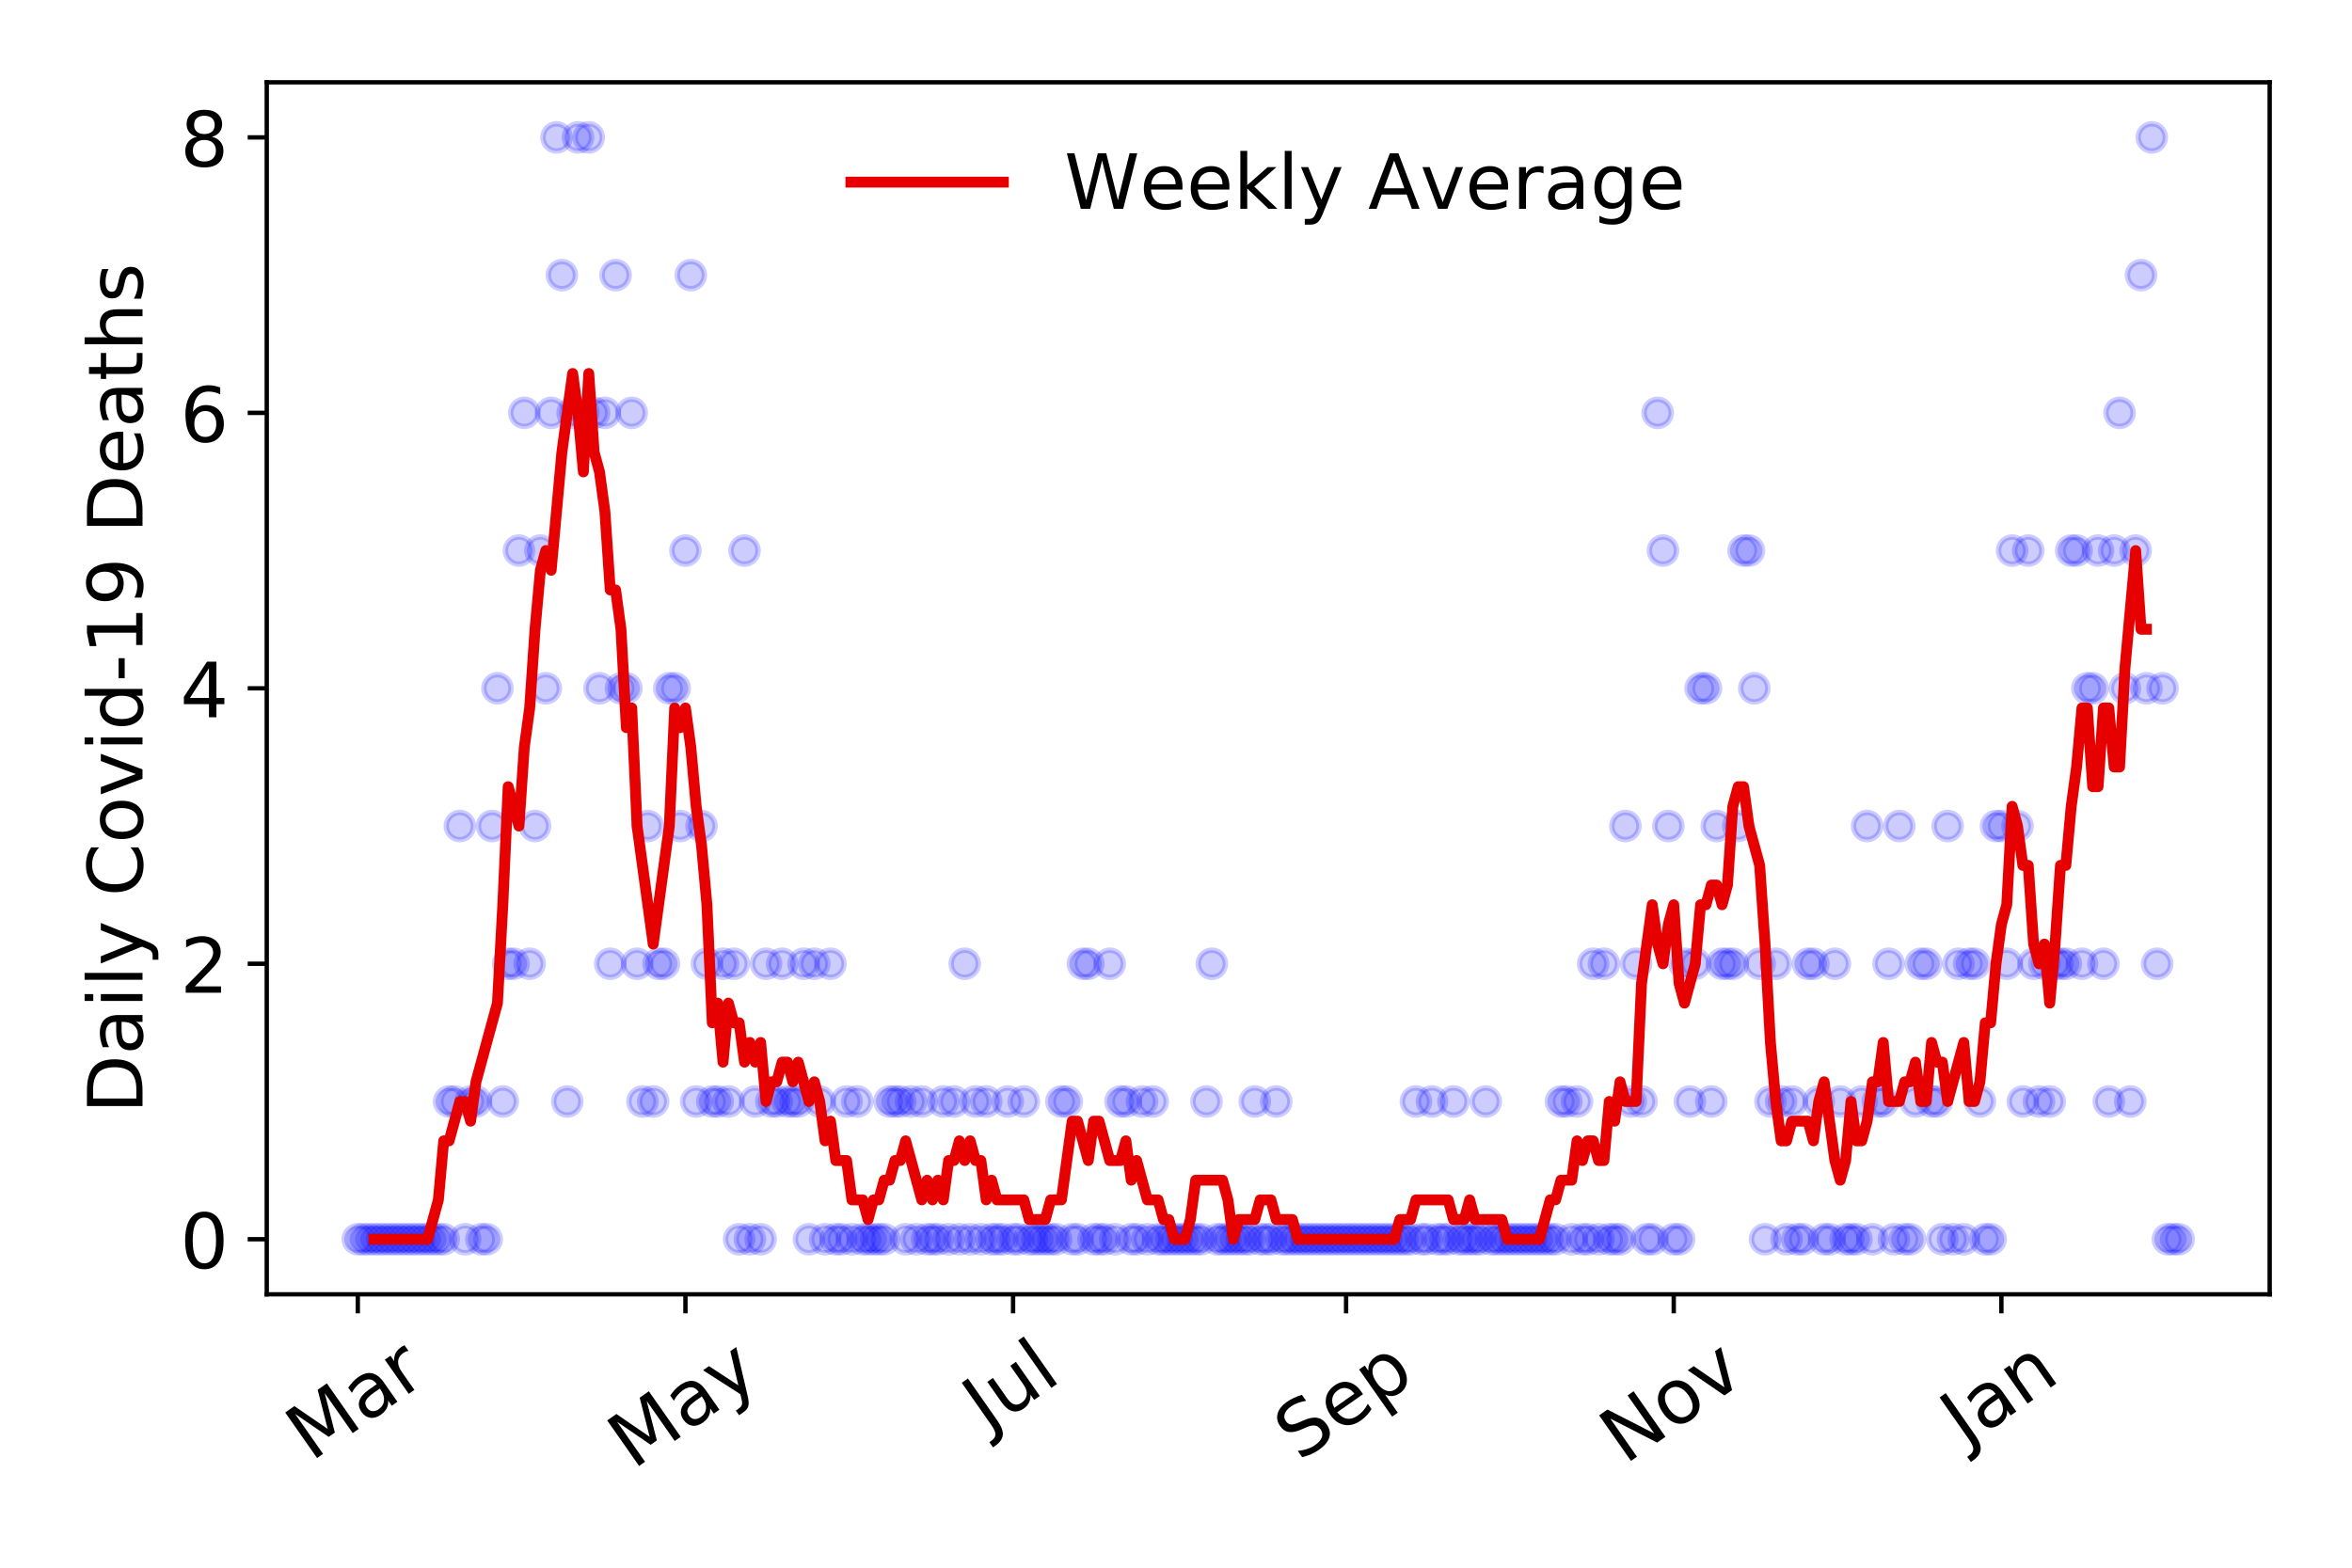 <?xml version="1.0" encoding="utf-8" standalone="no"?>
<!DOCTYPE svg PUBLIC "-//W3C//DTD SVG 1.1//EN"
  "http://www.w3.org/Graphics/SVG/1.1/DTD/svg11.dtd">
<!-- Created with matplotlib (https://matplotlib.org/) -->
<svg height="288pt" version="1.1" viewBox="0 0 432 288" width="432pt" xmlns="http://www.w3.org/2000/svg" xmlns:xlink="http://www.w3.org/1999/xlink">
 <defs>
  <style type="text/css">
*{stroke-linecap:butt;stroke-linejoin:round;}
  </style>
 </defs>
 <g id="figure_1">
  <g id="patch_1">
   <path d="M 0 288 
L 432 288 
L 432 0 
L 0 0 
z
" style="fill:#ffffff;"/>
  </g>
  <g id="axes_1">
   <g id="patch_2">
    <path d="M 48.995 237.778 
L 416.88 237.778 
L 416.88 15.12 
L 48.995 15.12 
z
" style="fill:#ffffff;"/>
   </g>
   <g id="matplotlib.axis_1">
    <g id="xtick_1">
     <g id="line2d_1">
      <defs>
       <path d="M 0 0 
L 0 3.5 
" id="m9469c301da" style="stroke:#000000;stroke-width:0.8;"/>
      </defs>
      <g>
       <use style="stroke:#000000;stroke-width:0.8;" x="65.717" xlink:href="#m9469c301da" y="237.778"/>
      </g>
     </g>
     <g id="text_1">
      <!-- Mar -->
      <defs>
       <path d="M 9.812 72.906 
L 24.516 72.906 
L 43.109 23.297 
L 61.812 72.906 
L 76.516 72.906 
L 76.516 0 
L 66.891 0 
L 66.891 64.016 
L 48.094 14.016 
L 38.188 14.016 
L 19.391 64.016 
L 19.391 0 
L 9.812 0 
z
" id="DejaVuSans-77"/>
       <path d="M 34.281 27.484 
Q 23.391 27.484 19.188 25 
Q 14.984 22.516 14.984 16.5 
Q 14.984 11.719 18.141 8.906 
Q 21.297 6.109 26.703 6.109 
Q 34.188 6.109 38.703 11.406 
Q 43.219 16.703 43.219 25.484 
L 43.219 27.484 
z
M 52.203 31.203 
L 52.203 0 
L 43.219 0 
L 43.219 8.297 
Q 40.141 3.328 35.547 0.953 
Q 30.953 -1.422 24.312 -1.422 
Q 15.922 -1.422 10.953 3.297 
Q 6 8.016 6 15.922 
Q 6 25.141 12.172 29.828 
Q 18.359 34.516 30.609 34.516 
L 43.219 34.516 
L 43.219 35.406 
Q 43.219 41.609 39.141 45 
Q 35.062 48.391 27.688 48.391 
Q 23 48.391 18.547 47.266 
Q 14.109 46.141 10.016 43.891 
L 10.016 52.203 
Q 14.938 54.109 19.578 55.047 
Q 24.219 56 28.609 56 
Q 40.484 56 46.344 49.844 
Q 52.203 43.703 52.203 31.203 
z
" id="DejaVuSans-97"/>
       <path d="M 41.109 46.297 
Q 39.594 47.172 37.812 47.578 
Q 36.031 48 33.891 48 
Q 26.266 48 22.188 43.047 
Q 18.109 38.094 18.109 28.812 
L 18.109 0 
L 9.078 0 
L 9.078 54.688 
L 18.109 54.688 
L 18.109 46.188 
Q 20.953 51.172 25.484 53.578 
Q 30.031 56 36.531 56 
Q 37.453 56 38.578 55.875 
Q 39.703 55.766 41.062 55.516 
z
" id="DejaVuSans-114"/>
      </defs>
      <g transform="translate(57.114 268.643)rotate(-35)scale(0.14 -0.14)">
       <use xlink:href="#DejaVuSans-77"/>
       <use x="86.279" xlink:href="#DejaVuSans-97"/>
       <use x="147.559" xlink:href="#DejaVuSans-114"/>
      </g>
     </g>
    </g>
    <g id="xtick_2">
     <g id="line2d_2">
      <g>
       <use style="stroke:#000000;stroke-width:0.8;" x="125.897" xlink:href="#m9469c301da" y="237.778"/>
      </g>
     </g>
     <g id="text_2">
      <!-- May -->
      <defs>
       <path d="M 32.172 -5.078 
Q 28.375 -14.844 24.75 -17.812 
Q 21.141 -20.797 15.094 -20.797 
L 7.906 -20.797 
L 7.906 -13.281 
L 13.188 -13.281 
Q 16.891 -13.281 18.938 -11.516 
Q 21 -9.766 23.484 -3.219 
L 25.094 0.875 
L 2.984 54.688 
L 12.5 54.688 
L 29.594 11.922 
L 46.688 54.688 
L 56.203 54.688 
z
" id="DejaVuSans-121"/>
      </defs>
      <g transform="translate(116.257 270.094)rotate(-35)scale(0.14 -0.14)">
       <use xlink:href="#DejaVuSans-77"/>
       <use x="86.279" xlink:href="#DejaVuSans-97"/>
       <use x="147.559" xlink:href="#DejaVuSans-121"/>
      </g>
     </g>
    </g>
    <g id="xtick_3">
     <g id="line2d_3">
      <g>
       <use style="stroke:#000000;stroke-width:0.8;" x="186.076" xlink:href="#m9469c301da" y="237.778"/>
      </g>
     </g>
     <g id="text_3">
      <!-- Jul -->
      <defs>
       <path d="M 9.812 72.906 
L 19.672 72.906 
L 19.672 5.078 
Q 19.672 -8.109 14.672 -14.062 
Q 9.672 -20.016 -1.422 -20.016 
L -5.172 -20.016 
L -5.172 -11.719 
L -2.094 -11.719 
Q 4.438 -11.719 7.125 -8.047 
Q 9.812 -4.391 9.812 5.078 
z
" id="DejaVuSans-74"/>
       <path d="M 8.5 21.578 
L 8.5 54.688 
L 17.484 54.688 
L 17.484 21.922 
Q 17.484 14.156 20.5 10.266 
Q 23.531 6.391 29.594 6.391 
Q 36.859 6.391 41.078 11.031 
Q 45.312 15.672 45.312 23.688 
L 45.312 54.688 
L 54.297 54.688 
L 54.297 0 
L 45.312 0 
L 45.312 8.406 
Q 42.047 3.422 37.719 1 
Q 33.406 -1.422 27.688 -1.422 
Q 18.266 -1.422 13.375 4.438 
Q 8.5 10.297 8.5 21.578 
z
M 31.109 56 
z
" id="DejaVuSans-117"/>
       <path d="M 9.422 75.984 
L 18.406 75.984 
L 18.406 0 
L 9.422 0 
z
" id="DejaVuSans-108"/>
      </defs>
      <g transform="translate(181.374 263.181)rotate(-35)scale(0.14 -0.14)">
       <use xlink:href="#DejaVuSans-74"/>
       <use x="29.492" xlink:href="#DejaVuSans-117"/>
       <use x="92.871" xlink:href="#DejaVuSans-108"/>
      </g>
     </g>
    </g>
    <g id="xtick_4">
     <g id="line2d_4">
      <g>
       <use style="stroke:#000000;stroke-width:0.8;" x="247.242" xlink:href="#m9469c301da" y="237.778"/>
      </g>
     </g>
     <g id="text_4">
      <!-- Sep -->
      <defs>
       <path d="M 53.516 70.516 
L 53.516 60.891 
Q 47.906 63.578 42.922 64.891 
Q 37.938 66.219 33.297 66.219 
Q 25.25 66.219 20.875 63.094 
Q 16.5 59.969 16.5 54.203 
Q 16.5 49.359 19.406 46.891 
Q 22.312 44.438 30.422 42.922 
L 36.375 41.703 
Q 47.406 39.594 52.656 34.297 
Q 57.906 29 57.906 20.125 
Q 57.906 9.516 50.797 4.047 
Q 43.703 -1.422 29.984 -1.422 
Q 24.812 -1.422 18.969 -0.25 
Q 13.141 0.922 6.891 3.219 
L 6.891 13.375 
Q 12.891 10.016 18.656 8.297 
Q 24.422 6.594 29.984 6.594 
Q 38.422 6.594 43.016 9.906 
Q 47.609 13.234 47.609 19.391 
Q 47.609 24.75 44.312 27.781 
Q 41.016 30.812 33.5 32.328 
L 27.484 33.5 
Q 16.453 35.688 11.516 40.375 
Q 6.594 45.062 6.594 53.422 
Q 6.594 63.094 13.406 68.656 
Q 20.219 74.219 32.172 74.219 
Q 37.312 74.219 42.625 73.281 
Q 47.953 72.359 53.516 70.516 
z
" id="DejaVuSans-83"/>
       <path d="M 56.203 29.594 
L 56.203 25.203 
L 14.891 25.203 
Q 15.484 15.922 20.484 11.062 
Q 25.484 6.203 34.422 6.203 
Q 39.594 6.203 44.453 7.469 
Q 49.312 8.734 54.109 11.281 
L 54.109 2.781 
Q 49.266 0.734 44.188 -0.344 
Q 39.109 -1.422 33.891 -1.422 
Q 20.797 -1.422 13.156 6.188 
Q 5.516 13.812 5.516 26.812 
Q 5.516 40.234 12.766 48.109 
Q 20.016 56 32.328 56 
Q 43.359 56 49.781 48.891 
Q 56.203 41.797 56.203 29.594 
z
M 47.219 32.234 
Q 47.125 39.594 43.094 43.984 
Q 39.062 48.391 32.422 48.391 
Q 24.906 48.391 20.391 44.141 
Q 15.875 39.891 15.188 32.172 
z
" id="DejaVuSans-101"/>
       <path d="M 18.109 8.203 
L 18.109 -20.797 
L 9.078 -20.797 
L 9.078 54.688 
L 18.109 54.688 
L 18.109 46.391 
Q 20.953 51.266 25.266 53.625 
Q 29.594 56 35.594 56 
Q 45.562 56 51.781 48.094 
Q 58.016 40.188 58.016 27.297 
Q 58.016 14.406 51.781 6.484 
Q 45.562 -1.422 35.594 -1.422 
Q 29.594 -1.422 25.266 0.953 
Q 20.953 3.328 18.109 8.203 
z
M 48.688 27.297 
Q 48.688 37.203 44.609 42.844 
Q 40.531 48.484 33.406 48.484 
Q 26.266 48.484 22.188 42.844 
Q 18.109 37.203 18.109 27.297 
Q 18.109 17.391 22.188 11.75 
Q 26.266 6.109 33.406 6.109 
Q 40.531 6.109 44.609 11.75 
Q 48.688 17.391 48.688 27.297 
z
" id="DejaVuSans-112"/>
      </defs>
      <g transform="translate(238.65 268.629)rotate(-35)scale(0.14 -0.14)">
       <use xlink:href="#DejaVuSans-83"/>
       <use x="63.477" xlink:href="#DejaVuSans-101"/>
       <use x="125" xlink:href="#DejaVuSans-112"/>
      </g>
     </g>
    </g>
    <g id="xtick_5">
     <g id="line2d_5">
      <g>
       <use style="stroke:#000000;stroke-width:0.8;" x="307.422" xlink:href="#m9469c301da" y="237.778"/>
      </g>
     </g>
     <g id="text_5">
      <!-- Nov -->
      <defs>
       <path d="M 9.812 72.906 
L 23.094 72.906 
L 55.422 11.922 
L 55.422 72.906 
L 64.984 72.906 
L 64.984 0 
L 51.703 0 
L 19.391 60.984 
L 19.391 0 
L 9.812 0 
z
" id="DejaVuSans-78"/>
       <path d="M 30.609 48.391 
Q 23.391 48.391 19.188 42.75 
Q 14.984 37.109 14.984 27.297 
Q 14.984 17.484 19.156 11.844 
Q 23.344 6.203 30.609 6.203 
Q 37.797 6.203 41.984 11.859 
Q 46.188 17.531 46.188 27.297 
Q 46.188 37.016 41.984 42.703 
Q 37.797 48.391 30.609 48.391 
z
M 30.609 56 
Q 42.328 56 49.016 48.375 
Q 55.719 40.766 55.719 27.297 
Q 55.719 13.875 49.016 6.219 
Q 42.328 -1.422 30.609 -1.422 
Q 18.844 -1.422 12.172 6.219 
Q 5.516 13.875 5.516 27.297 
Q 5.516 40.766 12.172 48.375 
Q 18.844 56 30.609 56 
z
" id="DejaVuSans-111"/>
       <path d="M 2.984 54.688 
L 12.5 54.688 
L 29.594 8.797 
L 46.688 54.688 
L 56.203 54.688 
L 35.688 0 
L 23.484 0 
z
" id="DejaVuSans-118"/>
      </defs>
      <g transform="translate(298.446 269.166)rotate(-35)scale(0.14 -0.14)">
       <use xlink:href="#DejaVuSans-78"/>
       <use x="74.805" xlink:href="#DejaVuSans-111"/>
       <use x="135.986" xlink:href="#DejaVuSans-118"/>
      </g>
     </g>
    </g>
    <g id="xtick_6">
     <g id="line2d_6">
      <g>
       <use style="stroke:#000000;stroke-width:0.8;" x="367.602" xlink:href="#m9469c301da" y="237.778"/>
      </g>
     </g>
     <g id="text_6">
      <!-- Jan -->
      <defs>
       <path d="M 54.891 33.016 
L 54.891 0 
L 45.906 0 
L 45.906 32.719 
Q 45.906 40.484 42.875 44.328 
Q 39.844 48.188 33.797 48.188 
Q 26.516 48.188 22.312 43.547 
Q 18.109 38.922 18.109 30.906 
L 18.109 0 
L 9.078 0 
L 9.078 54.688 
L 18.109 54.688 
L 18.109 46.188 
Q 21.344 51.125 25.703 53.562 
Q 30.078 56 35.797 56 
Q 45.219 56 50.047 50.172 
Q 54.891 44.344 54.891 33.016 
z
" id="DejaVuSans-110"/>
      </defs>
      <g transform="translate(360.978 265.871)rotate(-35)scale(0.14 -0.14)">
       <use xlink:href="#DejaVuSans-74"/>
       <use x="29.492" xlink:href="#DejaVuSans-97"/>
       <use x="90.771" xlink:href="#DejaVuSans-110"/>
      </g>
     </g>
    </g>
   </g>
   <g id="matplotlib.axis_2">
    <g id="ytick_1">
     <g id="line2d_7">
      <defs>
       <path d="M 0 0 
L -3.5 0 
" id="m7aa6b42927" style="stroke:#000000;stroke-width:0.8;"/>
      </defs>
      <g>
       <use style="stroke:#000000;stroke-width:0.8;" x="48.995" xlink:href="#m7aa6b42927" y="227.657"/>
      </g>
     </g>
     <g id="text_7">
      <!-- 0 -->
      <defs>
       <path d="M 31.781 66.406 
Q 24.172 66.406 20.328 58.906 
Q 16.5 51.422 16.5 36.375 
Q 16.5 21.391 20.328 13.891 
Q 24.172 6.391 31.781 6.391 
Q 39.453 6.391 43.281 13.891 
Q 47.125 21.391 47.125 36.375 
Q 47.125 51.422 43.281 58.906 
Q 39.453 66.406 31.781 66.406 
z
M 31.781 74.219 
Q 44.047 74.219 50.516 64.516 
Q 56.984 54.828 56.984 36.375 
Q 56.984 17.969 50.516 8.266 
Q 44.047 -1.422 31.781 -1.422 
Q 19.531 -1.422 13.062 8.266 
Q 6.594 17.969 6.594 36.375 
Q 6.594 54.828 13.062 64.516 
Q 19.531 74.219 31.781 74.219 
z
" id="DejaVuSans-48"/>
      </defs>
      <g transform="translate(33.087 232.976)scale(0.14 -0.14)">
       <use xlink:href="#DejaVuSans-48"/>
      </g>
     </g>
    </g>
    <g id="ytick_2">
     <g id="line2d_8">
      <g>
       <use style="stroke:#000000;stroke-width:0.8;" x="48.995" xlink:href="#m7aa6b42927" y="177.053"/>
      </g>
     </g>
     <g id="text_8">
      <!-- 2 -->
      <defs>
       <path d="M 19.188 8.297 
L 53.609 8.297 
L 53.609 0 
L 7.328 0 
L 7.328 8.297 
Q 12.938 14.109 22.625 23.891 
Q 32.328 33.688 34.812 36.531 
Q 39.547 41.844 41.422 45.531 
Q 43.312 49.219 43.312 52.781 
Q 43.312 58.594 39.234 62.25 
Q 35.156 65.922 28.609 65.922 
Q 23.969 65.922 18.812 64.312 
Q 13.672 62.703 7.812 59.422 
L 7.812 69.391 
Q 13.766 71.781 18.938 73 
Q 24.125 74.219 28.422 74.219 
Q 39.75 74.219 46.484 68.547 
Q 53.219 62.891 53.219 53.422 
Q 53.219 48.922 51.531 44.891 
Q 49.859 40.875 45.406 35.406 
Q 44.188 33.984 37.641 27.219 
Q 31.109 20.453 19.188 8.297 
z
" id="DejaVuSans-50"/>
      </defs>
      <g transform="translate(33.087 182.372)scale(0.14 -0.14)">
       <use xlink:href="#DejaVuSans-50"/>
      </g>
     </g>
    </g>
    <g id="ytick_3">
     <g id="line2d_9">
      <g>
       <use style="stroke:#000000;stroke-width:0.8;" x="48.995" xlink:href="#m7aa6b42927" y="126.449"/>
      </g>
     </g>
     <g id="text_9">
      <!-- 4 -->
      <defs>
       <path d="M 37.797 64.312 
L 12.891 25.391 
L 37.797 25.391 
z
M 35.203 72.906 
L 47.609 72.906 
L 47.609 25.391 
L 58.016 25.391 
L 58.016 17.188 
L 47.609 17.188 
L 47.609 0 
L 37.797 0 
L 37.797 17.188 
L 4.891 17.188 
L 4.891 26.703 
z
" id="DejaVuSans-52"/>
      </defs>
      <g transform="translate(33.087 131.768)scale(0.14 -0.14)">
       <use xlink:href="#DejaVuSans-52"/>
      </g>
     </g>
    </g>
    <g id="ytick_4">
     <g id="line2d_10">
      <g>
       <use style="stroke:#000000;stroke-width:0.8;" x="48.995" xlink:href="#m7aa6b42927" y="75.845"/>
      </g>
     </g>
     <g id="text_10">
      <!-- 6 -->
      <defs>
       <path d="M 33.016 40.375 
Q 26.375 40.375 22.484 35.828 
Q 18.609 31.297 18.609 23.391 
Q 18.609 15.531 22.484 10.953 
Q 26.375 6.391 33.016 6.391 
Q 39.656 6.391 43.531 10.953 
Q 47.406 15.531 47.406 23.391 
Q 47.406 31.297 43.531 35.828 
Q 39.656 40.375 33.016 40.375 
z
M 52.594 71.297 
L 52.594 62.312 
Q 48.875 64.062 45.094 64.984 
Q 41.312 65.922 37.594 65.922 
Q 27.828 65.922 22.672 59.328 
Q 17.531 52.734 16.797 39.406 
Q 19.672 43.656 24.016 45.922 
Q 28.375 48.188 33.594 48.188 
Q 44.578 48.188 50.953 41.516 
Q 57.328 34.859 57.328 23.391 
Q 57.328 12.156 50.688 5.359 
Q 44.047 -1.422 33.016 -1.422 
Q 20.359 -1.422 13.672 8.266 
Q 6.984 17.969 6.984 36.375 
Q 6.984 53.656 15.188 63.938 
Q 23.391 74.219 37.203 74.219 
Q 40.922 74.219 44.703 73.484 
Q 48.484 72.75 52.594 71.297 
z
" id="DejaVuSans-54"/>
      </defs>
      <g transform="translate(33.087 81.164)scale(0.14 -0.14)">
       <use xlink:href="#DejaVuSans-54"/>
      </g>
     </g>
    </g>
    <g id="ytick_5">
     <g id="line2d_11">
      <g>
       <use style="stroke:#000000;stroke-width:0.8;" x="48.995" xlink:href="#m7aa6b42927" y="25.241"/>
      </g>
     </g>
     <g id="text_11">
      <!-- 8 -->
      <defs>
       <path d="M 31.781 34.625 
Q 24.75 34.625 20.719 30.859 
Q 16.703 27.094 16.703 20.516 
Q 16.703 13.922 20.719 10.156 
Q 24.75 6.391 31.781 6.391 
Q 38.812 6.391 42.859 10.172 
Q 46.922 13.969 46.922 20.516 
Q 46.922 27.094 42.891 30.859 
Q 38.875 34.625 31.781 34.625 
z
M 21.922 38.812 
Q 15.578 40.375 12.031 44.719 
Q 8.5 49.078 8.5 55.328 
Q 8.5 64.062 14.719 69.141 
Q 20.953 74.219 31.781 74.219 
Q 42.672 74.219 48.875 69.141 
Q 55.078 64.062 55.078 55.328 
Q 55.078 49.078 51.531 44.719 
Q 48 40.375 41.703 38.812 
Q 48.828 37.156 52.797 32.312 
Q 56.781 27.484 56.781 20.516 
Q 56.781 9.906 50.312 4.234 
Q 43.844 -1.422 31.781 -1.422 
Q 19.734 -1.422 13.25 4.234 
Q 6.781 9.906 6.781 20.516 
Q 6.781 27.484 10.781 32.312 
Q 14.797 37.156 21.922 38.812 
z
M 18.312 54.391 
Q 18.312 48.734 21.844 45.562 
Q 25.391 42.391 31.781 42.391 
Q 38.141 42.391 41.719 45.562 
Q 45.312 48.734 45.312 54.391 
Q 45.312 60.062 41.719 63.234 
Q 38.141 66.406 31.781 66.406 
Q 25.391 66.406 21.844 63.234 
Q 18.312 60.062 18.312 54.391 
z
" id="DejaVuSans-56"/>
      </defs>
      <g transform="translate(33.087 30.56)scale(0.14 -0.14)">
       <use xlink:href="#DejaVuSans-56"/>
      </g>
     </g>
    </g>
    <g id="text_12">
     <!-- Daily Covid-19 Deaths -->
     <defs>
      <path d="M 19.672 64.797 
L 19.672 8.109 
L 31.594 8.109 
Q 46.688 8.109 53.688 14.938 
Q 60.688 21.781 60.688 36.531 
Q 60.688 51.172 53.688 57.984 
Q 46.688 64.797 31.594 64.797 
z
M 9.812 72.906 
L 30.078 72.906 
Q 51.266 72.906 61.172 64.094 
Q 71.094 55.281 71.094 36.531 
Q 71.094 17.672 61.125 8.828 
Q 51.172 0 30.078 0 
L 9.812 0 
z
" id="DejaVuSans-68"/>
      <path d="M 9.422 54.688 
L 18.406 54.688 
L 18.406 0 
L 9.422 0 
z
M 9.422 75.984 
L 18.406 75.984 
L 18.406 64.594 
L 9.422 64.594 
z
" id="DejaVuSans-105"/>
      <path id="DejaVuSans-32"/>
      <path d="M 64.406 67.281 
L 64.406 56.891 
Q 59.422 61.531 53.781 63.812 
Q 48.141 66.109 41.797 66.109 
Q 29.297 66.109 22.656 58.469 
Q 16.016 50.828 16.016 36.375 
Q 16.016 21.969 22.656 14.328 
Q 29.297 6.688 41.797 6.688 
Q 48.141 6.688 53.781 8.984 
Q 59.422 11.281 64.406 15.922 
L 64.406 5.609 
Q 59.234 2.094 53.438 0.328 
Q 47.656 -1.422 41.219 -1.422 
Q 24.656 -1.422 15.125 8.703 
Q 5.609 18.844 5.609 36.375 
Q 5.609 53.953 15.125 64.078 
Q 24.656 74.219 41.219 74.219 
Q 47.75 74.219 53.531 72.484 
Q 59.328 70.75 64.406 67.281 
z
" id="DejaVuSans-67"/>
      <path d="M 45.406 46.391 
L 45.406 75.984 
L 54.391 75.984 
L 54.391 0 
L 45.406 0 
L 45.406 8.203 
Q 42.578 3.328 38.25 0.953 
Q 33.938 -1.422 27.875 -1.422 
Q 17.969 -1.422 11.734 6.484 
Q 5.516 14.406 5.516 27.297 
Q 5.516 40.188 11.734 48.094 
Q 17.969 56 27.875 56 
Q 33.938 56 38.25 53.625 
Q 42.578 51.266 45.406 46.391 
z
M 14.797 27.297 
Q 14.797 17.391 18.875 11.75 
Q 22.953 6.109 30.078 6.109 
Q 37.203 6.109 41.297 11.75 
Q 45.406 17.391 45.406 27.297 
Q 45.406 37.203 41.297 42.844 
Q 37.203 48.484 30.078 48.484 
Q 22.953 48.484 18.875 42.844 
Q 14.797 37.203 14.797 27.297 
z
" id="DejaVuSans-100"/>
      <path d="M 4.891 31.391 
L 31.203 31.391 
L 31.203 23.391 
L 4.891 23.391 
z
" id="DejaVuSans-45"/>
      <path d="M 12.406 8.297 
L 28.516 8.297 
L 28.516 63.922 
L 10.984 60.406 
L 10.984 69.391 
L 28.422 72.906 
L 38.281 72.906 
L 38.281 8.297 
L 54.391 8.297 
L 54.391 0 
L 12.406 0 
z
" id="DejaVuSans-49"/>
      <path d="M 10.984 1.516 
L 10.984 10.5 
Q 14.703 8.734 18.5 7.812 
Q 22.312 6.891 25.984 6.891 
Q 35.75 6.891 40.891 13.453 
Q 46.047 20.016 46.781 33.406 
Q 43.953 29.203 39.594 26.953 
Q 35.25 24.703 29.984 24.703 
Q 19.047 24.703 12.672 31.312 
Q 6.297 37.938 6.297 49.422 
Q 6.297 60.641 12.938 67.422 
Q 19.578 74.219 30.609 74.219 
Q 43.266 74.219 49.922 64.516 
Q 56.594 54.828 56.594 36.375 
Q 56.594 19.141 48.406 8.859 
Q 40.234 -1.422 26.422 -1.422 
Q 22.703 -1.422 18.891 -0.688 
Q 15.094 0.047 10.984 1.516 
z
M 30.609 32.422 
Q 37.25 32.422 41.125 36.953 
Q 45.016 41.5 45.016 49.422 
Q 45.016 57.281 41.125 61.844 
Q 37.25 66.406 30.609 66.406 
Q 23.969 66.406 20.094 61.844 
Q 16.219 57.281 16.219 49.422 
Q 16.219 41.5 20.094 36.953 
Q 23.969 32.422 30.609 32.422 
z
" id="DejaVuSans-57"/>
      <path d="M 18.312 70.219 
L 18.312 54.688 
L 36.812 54.688 
L 36.812 47.703 
L 18.312 47.703 
L 18.312 18.016 
Q 18.312 11.328 20.141 9.422 
Q 21.969 7.516 27.594 7.516 
L 36.812 7.516 
L 36.812 0 
L 27.594 0 
Q 17.188 0 13.234 3.875 
Q 9.281 7.766 9.281 18.016 
L 9.281 47.703 
L 2.688 47.703 
L 2.688 54.688 
L 9.281 54.688 
L 9.281 70.219 
z
" id="DejaVuSans-116"/>
      <path d="M 54.891 33.016 
L 54.891 0 
L 45.906 0 
L 45.906 32.719 
Q 45.906 40.484 42.875 44.328 
Q 39.844 48.188 33.797 48.188 
Q 26.516 48.188 22.312 43.547 
Q 18.109 38.922 18.109 30.906 
L 18.109 0 
L 9.078 0 
L 9.078 75.984 
L 18.109 75.984 
L 18.109 46.188 
Q 21.344 51.125 25.703 53.562 
Q 30.078 56 35.797 56 
Q 45.219 56 50.047 50.172 
Q 54.891 44.344 54.891 33.016 
z
" id="DejaVuSans-104"/>
      <path d="M 44.281 53.078 
L 44.281 44.578 
Q 40.484 46.531 36.375 47.5 
Q 32.281 48.484 27.875 48.484 
Q 21.188 48.484 17.844 46.438 
Q 14.5 44.391 14.5 40.281 
Q 14.5 37.156 16.891 35.375 
Q 19.281 33.594 26.516 31.984 
L 29.594 31.297 
Q 39.156 29.25 43.188 25.516 
Q 47.219 21.781 47.219 15.094 
Q 47.219 7.469 41.188 3.016 
Q 35.156 -1.422 24.609 -1.422 
Q 20.219 -1.422 15.453 -0.562 
Q 10.688 0.297 5.422 2 
L 5.422 11.281 
Q 10.406 8.688 15.234 7.391 
Q 20.062 6.109 24.812 6.109 
Q 31.156 6.109 34.562 8.281 
Q 37.984 10.453 37.984 14.406 
Q 37.984 18.062 35.516 20.016 
Q 33.062 21.969 24.703 23.781 
L 21.578 24.516 
Q 13.234 26.266 9.516 29.906 
Q 5.812 33.547 5.812 39.891 
Q 5.812 47.609 11.281 51.797 
Q 16.75 56 26.812 56 
Q 31.781 56 36.172 55.266 
Q 40.578 54.547 44.281 53.078 
z
" id="DejaVuSans-115"/>
     </defs>
     <g transform="translate(26.176 204.56)rotate(-90)scale(0.14 -0.14)">
      <use xlink:href="#DejaVuSans-68"/>
      <use x="77.002" xlink:href="#DejaVuSans-97"/>
      <use x="138.281" xlink:href="#DejaVuSans-105"/>
      <use x="166.064" xlink:href="#DejaVuSans-108"/>
      <use x="193.848" xlink:href="#DejaVuSans-121"/>
      <use x="253.027" xlink:href="#DejaVuSans-32"/>
      <use x="284.814" xlink:href="#DejaVuSans-67"/>
      <use x="354.639" xlink:href="#DejaVuSans-111"/>
      <use x="415.82" xlink:href="#DejaVuSans-118"/>
      <use x="475" xlink:href="#DejaVuSans-105"/>
      <use x="502.783" xlink:href="#DejaVuSans-100"/>
      <use x="566.26" xlink:href="#DejaVuSans-45"/>
      <use x="602.344" xlink:href="#DejaVuSans-49"/>
      <use x="665.967" xlink:href="#DejaVuSans-57"/>
      <use x="729.59" xlink:href="#DejaVuSans-32"/>
      <use x="761.377" xlink:href="#DejaVuSans-68"/>
      <use x="838.379" xlink:href="#DejaVuSans-101"/>
      <use x="899.902" xlink:href="#DejaVuSans-97"/>
      <use x="961.182" xlink:href="#DejaVuSans-116"/>
      <use x="1000.391" xlink:href="#DejaVuSans-104"/>
      <use x="1063.77" xlink:href="#DejaVuSans-115"/>
     </g>
    </g>
   </g>
   <g id="line2d_12">
    <defs>
     <path d="M 0 2.5 
C 0.663 2.5 1.299 2.237 1.768 1.768 
C 2.237 1.299 2.5 0.663 2.5 0 
C 2.5 -0.663 2.237 -1.299 1.768 -1.768 
C 1.299 -2.237 0.663 -2.5 0 -2.5 
C -0.663 -2.5 -1.299 -2.237 -1.768 -1.768 
C -2.237 -1.299 -2.5 -0.663 -2.5 0 
C -2.5 0.663 -2.237 1.299 -1.768 1.768 
C -1.299 2.237 -0.663 2.5 0 2.5 
z
" id="m05c01f658b" style="stroke:#0000ff;stroke-opacity:0.2;"/>
    </defs>
    <g clip-path="url(#pfaad4a384f)">
     <use style="fill:#0000ff;fill-opacity:0.2;stroke:#0000ff;stroke-opacity:0.2;" x="65.717" xlink:href="#m05c01f658b" y="227.657"/>
     <use style="fill:#0000ff;fill-opacity:0.2;stroke:#0000ff;stroke-opacity:0.2;" x="66.704" xlink:href="#m05c01f658b" y="227.657"/>
     <use style="fill:#0000ff;fill-opacity:0.2;stroke:#0000ff;stroke-opacity:0.2;" x="67.69" xlink:href="#m05c01f658b" y="227.657"/>
     <use style="fill:#0000ff;fill-opacity:0.2;stroke:#0000ff;stroke-opacity:0.2;" x="68.677" xlink:href="#m05c01f658b" y="227.657"/>
     <use style="fill:#0000ff;fill-opacity:0.2;stroke:#0000ff;stroke-opacity:0.2;" x="69.663" xlink:href="#m05c01f658b" y="227.657"/>
     <use style="fill:#0000ff;fill-opacity:0.2;stroke:#0000ff;stroke-opacity:0.2;" x="70.65" xlink:href="#m05c01f658b" y="227.657"/>
     <use style="fill:#0000ff;fill-opacity:0.2;stroke:#0000ff;stroke-opacity:0.2;" x="71.636" xlink:href="#m05c01f658b" y="227.657"/>
     <use style="fill:#0000ff;fill-opacity:0.2;stroke:#0000ff;stroke-opacity:0.2;" x="72.623" xlink:href="#m05c01f658b" y="227.657"/>
     <use style="fill:#0000ff;fill-opacity:0.2;stroke:#0000ff;stroke-opacity:0.2;" x="73.609" xlink:href="#m05c01f658b" y="227.657"/>
     <use style="fill:#0000ff;fill-opacity:0.2;stroke:#0000ff;stroke-opacity:0.2;" x="74.596" xlink:href="#m05c01f658b" y="227.657"/>
     <use style="fill:#0000ff;fill-opacity:0.2;stroke:#0000ff;stroke-opacity:0.2;" x="75.583" xlink:href="#m05c01f658b" y="227.657"/>
     <use style="fill:#0000ff;fill-opacity:0.2;stroke:#0000ff;stroke-opacity:0.2;" x="76.569" xlink:href="#m05c01f658b" y="227.657"/>
     <use style="fill:#0000ff;fill-opacity:0.2;stroke:#0000ff;stroke-opacity:0.2;" x="77.556" xlink:href="#m05c01f658b" y="227.657"/>
     <use style="fill:#0000ff;fill-opacity:0.2;stroke:#0000ff;stroke-opacity:0.2;" x="78.542" xlink:href="#m05c01f658b" y="227.657"/>
     <use style="fill:#0000ff;fill-opacity:0.2;stroke:#0000ff;stroke-opacity:0.2;" x="79.529" xlink:href="#m05c01f658b" y="227.657"/>
     <use style="fill:#0000ff;fill-opacity:0.2;stroke:#0000ff;stroke-opacity:0.2;" x="80.515" xlink:href="#m05c01f658b" y="227.657"/>
     <use style="fill:#0000ff;fill-opacity:0.2;stroke:#0000ff;stroke-opacity:0.2;" x="81.502" xlink:href="#m05c01f658b" y="227.657"/>
     <use style="fill:#0000ff;fill-opacity:0.2;stroke:#0000ff;stroke-opacity:0.2;" x="82.488" xlink:href="#m05c01f658b" y="202.355"/>
     <use style="fill:#0000ff;fill-opacity:0.2;stroke:#0000ff;stroke-opacity:0.2;" x="83.475" xlink:href="#m05c01f658b" y="202.355"/>
     <use style="fill:#0000ff;fill-opacity:0.2;stroke:#0000ff;stroke-opacity:0.2;" x="84.462" xlink:href="#m05c01f658b" y="151.751"/>
     <use style="fill:#0000ff;fill-opacity:0.2;stroke:#0000ff;stroke-opacity:0.2;" x="85.448" xlink:href="#m05c01f658b" y="227.657"/>
     <use style="fill:#0000ff;fill-opacity:0.2;stroke:#0000ff;stroke-opacity:0.2;" x="86.435" xlink:href="#m05c01f658b" y="202.355"/>
     <use style="fill:#0000ff;fill-opacity:0.2;stroke:#0000ff;stroke-opacity:0.2;" x="87.421" xlink:href="#m05c01f658b" y="202.355"/>
     <use style="fill:#0000ff;fill-opacity:0.2;stroke:#0000ff;stroke-opacity:0.2;" x="88.408" xlink:href="#m05c01f658b" y="227.657"/>
     <use style="fill:#0000ff;fill-opacity:0.2;stroke:#0000ff;stroke-opacity:0.2;" x="89.394" xlink:href="#m05c01f658b" y="227.657"/>
     <use style="fill:#0000ff;fill-opacity:0.2;stroke:#0000ff;stroke-opacity:0.2;" x="90.381" xlink:href="#m05c01f658b" y="151.751"/>
     <use style="fill:#0000ff;fill-opacity:0.2;stroke:#0000ff;stroke-opacity:0.2;" x="91.367" xlink:href="#m05c01f658b" y="126.449"/>
     <use style="fill:#0000ff;fill-opacity:0.2;stroke:#0000ff;stroke-opacity:0.2;" x="92.354" xlink:href="#m05c01f658b" y="202.355"/>
     <use style="fill:#0000ff;fill-opacity:0.2;stroke:#0000ff;stroke-opacity:0.2;" x="93.34" xlink:href="#m05c01f658b" y="177.053"/>
     <use style="fill:#0000ff;fill-opacity:0.2;stroke:#0000ff;stroke-opacity:0.2;" x="94.327" xlink:href="#m05c01f658b" y="177.053"/>
     <use style="fill:#0000ff;fill-opacity:0.2;stroke:#0000ff;stroke-opacity:0.2;" x="95.314" xlink:href="#m05c01f658b" y="101.147"/>
     <use style="fill:#0000ff;fill-opacity:0.2;stroke:#0000ff;stroke-opacity:0.2;" x="96.3" xlink:href="#m05c01f658b" y="75.845"/>
     <use style="fill:#0000ff;fill-opacity:0.2;stroke:#0000ff;stroke-opacity:0.2;" x="97.287" xlink:href="#m05c01f658b" y="177.053"/>
     <use style="fill:#0000ff;fill-opacity:0.2;stroke:#0000ff;stroke-opacity:0.2;" x="98.273" xlink:href="#m05c01f658b" y="151.751"/>
     <use style="fill:#0000ff;fill-opacity:0.2;stroke:#0000ff;stroke-opacity:0.2;" x="99.26" xlink:href="#m05c01f658b" y="101.147"/>
     <use style="fill:#0000ff;fill-opacity:0.2;stroke:#0000ff;stroke-opacity:0.2;" x="100.246" xlink:href="#m05c01f658b" y="126.449"/>
     <use style="fill:#0000ff;fill-opacity:0.2;stroke:#0000ff;stroke-opacity:0.2;" x="101.233" xlink:href="#m05c01f658b" y="75.845"/>
     <use style="fill:#0000ff;fill-opacity:0.2;stroke:#0000ff;stroke-opacity:0.2;" x="102.219" xlink:href="#m05c01f658b" y="25.241"/>
     <use style="fill:#0000ff;fill-opacity:0.2;stroke:#0000ff;stroke-opacity:0.2;" x="103.206" xlink:href="#m05c01f658b" y="50.543"/>
     <use style="fill:#0000ff;fill-opacity:0.2;stroke:#0000ff;stroke-opacity:0.2;" x="104.193" xlink:href="#m05c01f658b" y="202.355"/>
     <use style="fill:#0000ff;fill-opacity:0.2;stroke:#0000ff;stroke-opacity:0.2;" x="105.179" xlink:href="#m05c01f658b" y="75.845"/>
     <use style="fill:#0000ff;fill-opacity:0.2;stroke:#0000ff;stroke-opacity:0.2;" x="106.166" xlink:href="#m05c01f658b" y="25.241"/>
     <use style="fill:#0000ff;fill-opacity:0.2;stroke:#0000ff;stroke-opacity:0.2;" x="107.152" xlink:href="#m05c01f658b" y="75.845"/>
     <use style="fill:#0000ff;fill-opacity:0.2;stroke:#0000ff;stroke-opacity:0.2;" x="108.139" xlink:href="#m05c01f658b" y="25.241"/>
     <use style="fill:#0000ff;fill-opacity:0.2;stroke:#0000ff;stroke-opacity:0.2;" x="109.125" xlink:href="#m05c01f658b" y="75.845"/>
     <use style="fill:#0000ff;fill-opacity:0.2;stroke:#0000ff;stroke-opacity:0.2;" x="110.112" xlink:href="#m05c01f658b" y="126.449"/>
     <use style="fill:#0000ff;fill-opacity:0.2;stroke:#0000ff;stroke-opacity:0.2;" x="111.098" xlink:href="#m05c01f658b" y="75.845"/>
     <use style="fill:#0000ff;fill-opacity:0.2;stroke:#0000ff;stroke-opacity:0.2;" x="112.085" xlink:href="#m05c01f658b" y="177.053"/>
     <use style="fill:#0000ff;fill-opacity:0.2;stroke:#0000ff;stroke-opacity:0.2;" x="113.072" xlink:href="#m05c01f658b" y="50.543"/>
     <use style="fill:#0000ff;fill-opacity:0.2;stroke:#0000ff;stroke-opacity:0.2;" x="114.058" xlink:href="#m05c01f658b" y="126.449"/>
     <use style="fill:#0000ff;fill-opacity:0.2;stroke:#0000ff;stroke-opacity:0.2;" x="115.045" xlink:href="#m05c01f658b" y="126.449"/>
     <use style="fill:#0000ff;fill-opacity:0.2;stroke:#0000ff;stroke-opacity:0.2;" x="116.031" xlink:href="#m05c01f658b" y="75.845"/>
     <use style="fill:#0000ff;fill-opacity:0.2;stroke:#0000ff;stroke-opacity:0.2;" x="117.018" xlink:href="#m05c01f658b" y="177.053"/>
     <use style="fill:#0000ff;fill-opacity:0.2;stroke:#0000ff;stroke-opacity:0.2;" x="118.004" xlink:href="#m05c01f658b" y="202.355"/>
     <use style="fill:#0000ff;fill-opacity:0.2;stroke:#0000ff;stroke-opacity:0.2;" x="118.991" xlink:href="#m05c01f658b" y="151.751"/>
     <use style="fill:#0000ff;fill-opacity:0.2;stroke:#0000ff;stroke-opacity:0.2;" x="119.977" xlink:href="#m05c01f658b" y="202.355"/>
     <use style="fill:#0000ff;fill-opacity:0.2;stroke:#0000ff;stroke-opacity:0.2;" x="120.964" xlink:href="#m05c01f658b" y="177.053"/>
     <use style="fill:#0000ff;fill-opacity:0.2;stroke:#0000ff;stroke-opacity:0.2;" x="121.95" xlink:href="#m05c01f658b" y="177.053"/>
     <use style="fill:#0000ff;fill-opacity:0.2;stroke:#0000ff;stroke-opacity:0.2;" x="122.937" xlink:href="#m05c01f658b" y="126.449"/>
     <use style="fill:#0000ff;fill-opacity:0.2;stroke:#0000ff;stroke-opacity:0.2;" x="123.924" xlink:href="#m05c01f658b" y="126.449"/>
     <use style="fill:#0000ff;fill-opacity:0.2;stroke:#0000ff;stroke-opacity:0.2;" x="124.91" xlink:href="#m05c01f658b" y="151.751"/>
     <use style="fill:#0000ff;fill-opacity:0.2;stroke:#0000ff;stroke-opacity:0.2;" x="125.897" xlink:href="#m05c01f658b" y="101.147"/>
     <use style="fill:#0000ff;fill-opacity:0.2;stroke:#0000ff;stroke-opacity:0.2;" x="126.883" xlink:href="#m05c01f658b" y="50.543"/>
     <use style="fill:#0000ff;fill-opacity:0.2;stroke:#0000ff;stroke-opacity:0.2;" x="127.87" xlink:href="#m05c01f658b" y="202.355"/>
     <use style="fill:#0000ff;fill-opacity:0.2;stroke:#0000ff;stroke-opacity:0.2;" x="128.856" xlink:href="#m05c01f658b" y="151.751"/>
     <use style="fill:#0000ff;fill-opacity:0.2;stroke:#0000ff;stroke-opacity:0.2;" x="129.843" xlink:href="#m05c01f658b" y="177.053"/>
     <use style="fill:#0000ff;fill-opacity:0.2;stroke:#0000ff;stroke-opacity:0.2;" x="130.829" xlink:href="#m05c01f658b" y="202.355"/>
     <use style="fill:#0000ff;fill-opacity:0.2;stroke:#0000ff;stroke-opacity:0.2;" x="131.816" xlink:href="#m05c01f658b" y="202.355"/>
     <use style="fill:#0000ff;fill-opacity:0.2;stroke:#0000ff;stroke-opacity:0.2;" x="132.803" xlink:href="#m05c01f658b" y="177.053"/>
     <use style="fill:#0000ff;fill-opacity:0.2;stroke:#0000ff;stroke-opacity:0.2;" x="133.789" xlink:href="#m05c01f658b" y="202.355"/>
     <use style="fill:#0000ff;fill-opacity:0.2;stroke:#0000ff;stroke-opacity:0.2;" x="134.776" xlink:href="#m05c01f658b" y="177.053"/>
     <use style="fill:#0000ff;fill-opacity:0.2;stroke:#0000ff;stroke-opacity:0.2;" x="135.762" xlink:href="#m05c01f658b" y="227.657"/>
     <use style="fill:#0000ff;fill-opacity:0.2;stroke:#0000ff;stroke-opacity:0.2;" x="136.749" xlink:href="#m05c01f658b" y="101.147"/>
     <use style="fill:#0000ff;fill-opacity:0.2;stroke:#0000ff;stroke-opacity:0.2;" x="137.735" xlink:href="#m05c01f658b" y="227.657"/>
     <use style="fill:#0000ff;fill-opacity:0.2;stroke:#0000ff;stroke-opacity:0.2;" x="138.722" xlink:href="#m05c01f658b" y="202.355"/>
     <use style="fill:#0000ff;fill-opacity:0.2;stroke:#0000ff;stroke-opacity:0.2;" x="139.708" xlink:href="#m05c01f658b" y="227.657"/>
     <use style="fill:#0000ff;fill-opacity:0.2;stroke:#0000ff;stroke-opacity:0.2;" x="140.695" xlink:href="#m05c01f658b" y="177.053"/>
     <use style="fill:#0000ff;fill-opacity:0.2;stroke:#0000ff;stroke-opacity:0.2;" x="141.681" xlink:href="#m05c01f658b" y="202.355"/>
     <use style="fill:#0000ff;fill-opacity:0.2;stroke:#0000ff;stroke-opacity:0.2;" x="142.668" xlink:href="#m05c01f658b" y="202.355"/>
     <use style="fill:#0000ff;fill-opacity:0.2;stroke:#0000ff;stroke-opacity:0.2;" x="143.655" xlink:href="#m05c01f658b" y="177.053"/>
     <use style="fill:#0000ff;fill-opacity:0.2;stroke:#0000ff;stroke-opacity:0.2;" x="144.641" xlink:href="#m05c01f658b" y="202.355"/>
     <use style="fill:#0000ff;fill-opacity:0.2;stroke:#0000ff;stroke-opacity:0.2;" x="145.628" xlink:href="#m05c01f658b" y="202.355"/>
     <use style="fill:#0000ff;fill-opacity:0.2;stroke:#0000ff;stroke-opacity:0.2;" x="146.614" xlink:href="#m05c01f658b" y="202.355"/>
     <use style="fill:#0000ff;fill-opacity:0.2;stroke:#0000ff;stroke-opacity:0.2;" x="147.601" xlink:href="#m05c01f658b" y="177.053"/>
     <use style="fill:#0000ff;fill-opacity:0.2;stroke:#0000ff;stroke-opacity:0.2;" x="148.587" xlink:href="#m05c01f658b" y="227.657"/>
     <use style="fill:#0000ff;fill-opacity:0.2;stroke:#0000ff;stroke-opacity:0.2;" x="149.574" xlink:href="#m05c01f658b" y="177.053"/>
     <use style="fill:#0000ff;fill-opacity:0.2;stroke:#0000ff;stroke-opacity:0.2;" x="150.56" xlink:href="#m05c01f658b" y="202.355"/>
     <use style="fill:#0000ff;fill-opacity:0.2;stroke:#0000ff;stroke-opacity:0.2;" x="151.547" xlink:href="#m05c01f658b" y="227.657"/>
     <use style="fill:#0000ff;fill-opacity:0.2;stroke:#0000ff;stroke-opacity:0.2;" x="152.534" xlink:href="#m05c01f658b" y="177.053"/>
     <use style="fill:#0000ff;fill-opacity:0.2;stroke:#0000ff;stroke-opacity:0.2;" x="153.52" xlink:href="#m05c01f658b" y="227.657"/>
     <use style="fill:#0000ff;fill-opacity:0.2;stroke:#0000ff;stroke-opacity:0.2;" x="154.507" xlink:href="#m05c01f658b" y="227.657"/>
     <use style="fill:#0000ff;fill-opacity:0.2;stroke:#0000ff;stroke-opacity:0.2;" x="155.493" xlink:href="#m05c01f658b" y="202.355"/>
     <use style="fill:#0000ff;fill-opacity:0.2;stroke:#0000ff;stroke-opacity:0.2;" x="156.48" xlink:href="#m05c01f658b" y="227.657"/>
     <use style="fill:#0000ff;fill-opacity:0.2;stroke:#0000ff;stroke-opacity:0.2;" x="157.466" xlink:href="#m05c01f658b" y="202.355"/>
     <use style="fill:#0000ff;fill-opacity:0.2;stroke:#0000ff;stroke-opacity:0.2;" x="158.453" xlink:href="#m05c01f658b" y="227.657"/>
     <use style="fill:#0000ff;fill-opacity:0.2;stroke:#0000ff;stroke-opacity:0.2;" x="159.439" xlink:href="#m05c01f658b" y="227.657"/>
     <use style="fill:#0000ff;fill-opacity:0.2;stroke:#0000ff;stroke-opacity:0.2;" x="160.426" xlink:href="#m05c01f658b" y="227.657"/>
     <use style="fill:#0000ff;fill-opacity:0.2;stroke:#0000ff;stroke-opacity:0.2;" x="161.413" xlink:href="#m05c01f658b" y="227.657"/>
     <use style="fill:#0000ff;fill-opacity:0.2;stroke:#0000ff;stroke-opacity:0.2;" x="162.399" xlink:href="#m05c01f658b" y="227.657"/>
     <use style="fill:#0000ff;fill-opacity:0.2;stroke:#0000ff;stroke-opacity:0.2;" x="163.386" xlink:href="#m05c01f658b" y="202.355"/>
     <use style="fill:#0000ff;fill-opacity:0.2;stroke:#0000ff;stroke-opacity:0.2;" x="164.372" xlink:href="#m05c01f658b" y="202.355"/>
     <use style="fill:#0000ff;fill-opacity:0.2;stroke:#0000ff;stroke-opacity:0.2;" x="165.359" xlink:href="#m05c01f658b" y="202.355"/>
     <use style="fill:#0000ff;fill-opacity:0.2;stroke:#0000ff;stroke-opacity:0.2;" x="166.345" xlink:href="#m05c01f658b" y="227.657"/>
     <use style="fill:#0000ff;fill-opacity:0.2;stroke:#0000ff;stroke-opacity:0.2;" x="167.332" xlink:href="#m05c01f658b" y="202.355"/>
     <use style="fill:#0000ff;fill-opacity:0.2;stroke:#0000ff;stroke-opacity:0.2;" x="168.318" xlink:href="#m05c01f658b" y="227.657"/>
     <use style="fill:#0000ff;fill-opacity:0.2;stroke:#0000ff;stroke-opacity:0.2;" x="169.305" xlink:href="#m05c01f658b" y="202.355"/>
     <use style="fill:#0000ff;fill-opacity:0.2;stroke:#0000ff;stroke-opacity:0.2;" x="170.291" xlink:href="#m05c01f658b" y="227.657"/>
     <use style="fill:#0000ff;fill-opacity:0.2;stroke:#0000ff;stroke-opacity:0.2;" x="171.278" xlink:href="#m05c01f658b" y="227.657"/>
     <use style="fill:#0000ff;fill-opacity:0.2;stroke:#0000ff;stroke-opacity:0.2;" x="172.265" xlink:href="#m05c01f658b" y="227.657"/>
     <use style="fill:#0000ff;fill-opacity:0.2;stroke:#0000ff;stroke-opacity:0.2;" x="173.251" xlink:href="#m05c01f658b" y="202.355"/>
     <use style="fill:#0000ff;fill-opacity:0.2;stroke:#0000ff;stroke-opacity:0.2;" x="174.238" xlink:href="#m05c01f658b" y="227.657"/>
     <use style="fill:#0000ff;fill-opacity:0.2;stroke:#0000ff;stroke-opacity:0.2;" x="175.224" xlink:href="#m05c01f658b" y="202.355"/>
     <use style="fill:#0000ff;fill-opacity:0.2;stroke:#0000ff;stroke-opacity:0.2;" x="176.211" xlink:href="#m05c01f658b" y="227.657"/>
     <use style="fill:#0000ff;fill-opacity:0.2;stroke:#0000ff;stroke-opacity:0.2;" x="177.197" xlink:href="#m05c01f658b" y="177.053"/>
     <use style="fill:#0000ff;fill-opacity:0.2;stroke:#0000ff;stroke-opacity:0.2;" x="178.184" xlink:href="#m05c01f658b" y="227.657"/>
     <use style="fill:#0000ff;fill-opacity:0.2;stroke:#0000ff;stroke-opacity:0.2;" x="179.17" xlink:href="#m05c01f658b" y="202.355"/>
     <use style="fill:#0000ff;fill-opacity:0.2;stroke:#0000ff;stroke-opacity:0.2;" x="180.157" xlink:href="#m05c01f658b" y="227.657"/>
     <use style="fill:#0000ff;fill-opacity:0.2;stroke:#0000ff;stroke-opacity:0.2;" x="181.144" xlink:href="#m05c01f658b" y="202.355"/>
     <use style="fill:#0000ff;fill-opacity:0.2;stroke:#0000ff;stroke-opacity:0.2;" x="182.13" xlink:href="#m05c01f658b" y="227.657"/>
     <use style="fill:#0000ff;fill-opacity:0.2;stroke:#0000ff;stroke-opacity:0.2;" x="183.117" xlink:href="#m05c01f658b" y="227.657"/>
     <use style="fill:#0000ff;fill-opacity:0.2;stroke:#0000ff;stroke-opacity:0.2;" x="184.103" xlink:href="#m05c01f658b" y="227.657"/>
     <use style="fill:#0000ff;fill-opacity:0.2;stroke:#0000ff;stroke-opacity:0.2;" x="185.09" xlink:href="#m05c01f658b" y="202.355"/>
     <use style="fill:#0000ff;fill-opacity:0.2;stroke:#0000ff;stroke-opacity:0.2;" x="186.076" xlink:href="#m05c01f658b" y="227.657"/>
     <use style="fill:#0000ff;fill-opacity:0.2;stroke:#0000ff;stroke-opacity:0.2;" x="187.063" xlink:href="#m05c01f658b" y="227.657"/>
     <use style="fill:#0000ff;fill-opacity:0.2;stroke:#0000ff;stroke-opacity:0.2;" x="188.049" xlink:href="#m05c01f658b" y="202.355"/>
     <use style="fill:#0000ff;fill-opacity:0.2;stroke:#0000ff;stroke-opacity:0.2;" x="189.036" xlink:href="#m05c01f658b" y="227.657"/>
     <use style="fill:#0000ff;fill-opacity:0.2;stroke:#0000ff;stroke-opacity:0.2;" x="190.023" xlink:href="#m05c01f658b" y="227.657"/>
     <use style="fill:#0000ff;fill-opacity:0.2;stroke:#0000ff;stroke-opacity:0.2;" x="191.009" xlink:href="#m05c01f658b" y="227.657"/>
     <use style="fill:#0000ff;fill-opacity:0.2;stroke:#0000ff;stroke-opacity:0.2;" x="191.996" xlink:href="#m05c01f658b" y="227.657"/>
     <use style="fill:#0000ff;fill-opacity:0.2;stroke:#0000ff;stroke-opacity:0.2;" x="192.982" xlink:href="#m05c01f658b" y="227.657"/>
     <use style="fill:#0000ff;fill-opacity:0.2;stroke:#0000ff;stroke-opacity:0.2;" x="193.969" xlink:href="#m05c01f658b" y="227.657"/>
     <use style="fill:#0000ff;fill-opacity:0.2;stroke:#0000ff;stroke-opacity:0.2;" x="194.955" xlink:href="#m05c01f658b" y="202.355"/>
     <use style="fill:#0000ff;fill-opacity:0.2;stroke:#0000ff;stroke-opacity:0.2;" x="195.942" xlink:href="#m05c01f658b" y="202.355"/>
     <use style="fill:#0000ff;fill-opacity:0.2;stroke:#0000ff;stroke-opacity:0.2;" x="196.928" xlink:href="#m05c01f658b" y="227.657"/>
     <use style="fill:#0000ff;fill-opacity:0.2;stroke:#0000ff;stroke-opacity:0.2;" x="197.915" xlink:href="#m05c01f658b" y="227.657"/>
     <use style="fill:#0000ff;fill-opacity:0.2;stroke:#0000ff;stroke-opacity:0.2;" x="198.901" xlink:href="#m05c01f658b" y="177.053"/>
     <use style="fill:#0000ff;fill-opacity:0.2;stroke:#0000ff;stroke-opacity:0.2;" x="199.888" xlink:href="#m05c01f658b" y="177.053"/>
     <use style="fill:#0000ff;fill-opacity:0.2;stroke:#0000ff;stroke-opacity:0.2;" x="200.875" xlink:href="#m05c01f658b" y="227.657"/>
     <use style="fill:#0000ff;fill-opacity:0.2;stroke:#0000ff;stroke-opacity:0.2;" x="201.861" xlink:href="#m05c01f658b" y="227.657"/>
     <use style="fill:#0000ff;fill-opacity:0.2;stroke:#0000ff;stroke-opacity:0.2;" x="202.848" xlink:href="#m05c01f658b" y="227.657"/>
     <use style="fill:#0000ff;fill-opacity:0.2;stroke:#0000ff;stroke-opacity:0.2;" x="203.834" xlink:href="#m05c01f658b" y="177.053"/>
     <use style="fill:#0000ff;fill-opacity:0.2;stroke:#0000ff;stroke-opacity:0.2;" x="204.821" xlink:href="#m05c01f658b" y="227.657"/>
     <use style="fill:#0000ff;fill-opacity:0.2;stroke:#0000ff;stroke-opacity:0.2;" x="205.807" xlink:href="#m05c01f658b" y="202.355"/>
     <use style="fill:#0000ff;fill-opacity:0.2;stroke:#0000ff;stroke-opacity:0.2;" x="206.794" xlink:href="#m05c01f658b" y="202.355"/>
     <use style="fill:#0000ff;fill-opacity:0.2;stroke:#0000ff;stroke-opacity:0.2;" x="207.78" xlink:href="#m05c01f658b" y="227.657"/>
     <use style="fill:#0000ff;fill-opacity:0.2;stroke:#0000ff;stroke-opacity:0.2;" x="208.767" xlink:href="#m05c01f658b" y="227.657"/>
     <use style="fill:#0000ff;fill-opacity:0.2;stroke:#0000ff;stroke-opacity:0.2;" x="209.754" xlink:href="#m05c01f658b" y="202.355"/>
     <use style="fill:#0000ff;fill-opacity:0.2;stroke:#0000ff;stroke-opacity:0.2;" x="210.74" xlink:href="#m05c01f658b" y="227.657"/>
     <use style="fill:#0000ff;fill-opacity:0.2;stroke:#0000ff;stroke-opacity:0.2;" x="211.727" xlink:href="#m05c01f658b" y="202.355"/>
     <use style="fill:#0000ff;fill-opacity:0.2;stroke:#0000ff;stroke-opacity:0.2;" x="212.713" xlink:href="#m05c01f658b" y="227.657"/>
     <use style="fill:#0000ff;fill-opacity:0.2;stroke:#0000ff;stroke-opacity:0.2;" x="213.7" xlink:href="#m05c01f658b" y="227.657"/>
     <use style="fill:#0000ff;fill-opacity:0.2;stroke:#0000ff;stroke-opacity:0.2;" x="214.686" xlink:href="#m05c01f658b" y="227.657"/>
     <use style="fill:#0000ff;fill-opacity:0.2;stroke:#0000ff;stroke-opacity:0.2;" x="215.673" xlink:href="#m05c01f658b" y="227.657"/>
     <use style="fill:#0000ff;fill-opacity:0.2;stroke:#0000ff;stroke-opacity:0.2;" x="216.659" xlink:href="#m05c01f658b" y="227.657"/>
     <use style="fill:#0000ff;fill-opacity:0.2;stroke:#0000ff;stroke-opacity:0.2;" x="217.646" xlink:href="#m05c01f658b" y="227.657"/>
     <use style="fill:#0000ff;fill-opacity:0.2;stroke:#0000ff;stroke-opacity:0.2;" x="218.633" xlink:href="#m05c01f658b" y="227.657"/>
     <use style="fill:#0000ff;fill-opacity:0.2;stroke:#0000ff;stroke-opacity:0.2;" x="219.619" xlink:href="#m05c01f658b" y="227.657"/>
     <use style="fill:#0000ff;fill-opacity:0.2;stroke:#0000ff;stroke-opacity:0.2;" x="220.606" xlink:href="#m05c01f658b" y="227.657"/>
     <use style="fill:#0000ff;fill-opacity:0.2;stroke:#0000ff;stroke-opacity:0.2;" x="221.592" xlink:href="#m05c01f658b" y="202.355"/>
     <use style="fill:#0000ff;fill-opacity:0.2;stroke:#0000ff;stroke-opacity:0.2;" x="222.579" xlink:href="#m05c01f658b" y="177.053"/>
     <use style="fill:#0000ff;fill-opacity:0.2;stroke:#0000ff;stroke-opacity:0.2;" x="223.565" xlink:href="#m05c01f658b" y="227.657"/>
     <use style="fill:#0000ff;fill-opacity:0.2;stroke:#0000ff;stroke-opacity:0.2;" x="224.552" xlink:href="#m05c01f658b" y="227.657"/>
     <use style="fill:#0000ff;fill-opacity:0.2;stroke:#0000ff;stroke-opacity:0.2;" x="225.538" xlink:href="#m05c01f658b" y="227.657"/>
     <use style="fill:#0000ff;fill-opacity:0.2;stroke:#0000ff;stroke-opacity:0.2;" x="226.525" xlink:href="#m05c01f658b" y="227.657"/>
     <use style="fill:#0000ff;fill-opacity:0.2;stroke:#0000ff;stroke-opacity:0.2;" x="227.511" xlink:href="#m05c01f658b" y="227.657"/>
     <use style="fill:#0000ff;fill-opacity:0.2;stroke:#0000ff;stroke-opacity:0.2;" x="228.498" xlink:href="#m05c01f658b" y="227.657"/>
     <use style="fill:#0000ff;fill-opacity:0.2;stroke:#0000ff;stroke-opacity:0.2;" x="229.485" xlink:href="#m05c01f658b" y="227.657"/>
     <use style="fill:#0000ff;fill-opacity:0.2;stroke:#0000ff;stroke-opacity:0.2;" x="230.471" xlink:href="#m05c01f658b" y="202.355"/>
     <use style="fill:#0000ff;fill-opacity:0.2;stroke:#0000ff;stroke-opacity:0.2;" x="231.458" xlink:href="#m05c01f658b" y="227.657"/>
     <use style="fill:#0000ff;fill-opacity:0.2;stroke:#0000ff;stroke-opacity:0.2;" x="232.444" xlink:href="#m05c01f658b" y="227.657"/>
     <use style="fill:#0000ff;fill-opacity:0.2;stroke:#0000ff;stroke-opacity:0.2;" x="233.431" xlink:href="#m05c01f658b" y="227.657"/>
     <use style="fill:#0000ff;fill-opacity:0.2;stroke:#0000ff;stroke-opacity:0.2;" x="234.417" xlink:href="#m05c01f658b" y="202.355"/>
     <use style="fill:#0000ff;fill-opacity:0.2;stroke:#0000ff;stroke-opacity:0.2;" x="235.404" xlink:href="#m05c01f658b" y="227.657"/>
     <use style="fill:#0000ff;fill-opacity:0.2;stroke:#0000ff;stroke-opacity:0.2;" x="236.39" xlink:href="#m05c01f658b" y="227.657"/>
     <use style="fill:#0000ff;fill-opacity:0.2;stroke:#0000ff;stroke-opacity:0.2;" x="237.377" xlink:href="#m05c01f658b" y="227.657"/>
     <use style="fill:#0000ff;fill-opacity:0.2;stroke:#0000ff;stroke-opacity:0.2;" x="238.364" xlink:href="#m05c01f658b" y="227.657"/>
     <use style="fill:#0000ff;fill-opacity:0.2;stroke:#0000ff;stroke-opacity:0.2;" x="239.35" xlink:href="#m05c01f658b" y="227.657"/>
     <use style="fill:#0000ff;fill-opacity:0.2;stroke:#0000ff;stroke-opacity:0.2;" x="240.337" xlink:href="#m05c01f658b" y="227.657"/>
     <use style="fill:#0000ff;fill-opacity:0.2;stroke:#0000ff;stroke-opacity:0.2;" x="241.323" xlink:href="#m05c01f658b" y="227.657"/>
     <use style="fill:#0000ff;fill-opacity:0.2;stroke:#0000ff;stroke-opacity:0.2;" x="242.31" xlink:href="#m05c01f658b" y="227.657"/>
     <use style="fill:#0000ff;fill-opacity:0.2;stroke:#0000ff;stroke-opacity:0.2;" x="243.296" xlink:href="#m05c01f658b" y="227.657"/>
     <use style="fill:#0000ff;fill-opacity:0.2;stroke:#0000ff;stroke-opacity:0.2;" x="244.283" xlink:href="#m05c01f658b" y="227.657"/>
     <use style="fill:#0000ff;fill-opacity:0.2;stroke:#0000ff;stroke-opacity:0.2;" x="245.269" xlink:href="#m05c01f658b" y="227.657"/>
     <use style="fill:#0000ff;fill-opacity:0.2;stroke:#0000ff;stroke-opacity:0.2;" x="246.256" xlink:href="#m05c01f658b" y="227.657"/>
     <use style="fill:#0000ff;fill-opacity:0.2;stroke:#0000ff;stroke-opacity:0.2;" x="247.242" xlink:href="#m05c01f658b" y="227.657"/>
     <use style="fill:#0000ff;fill-opacity:0.2;stroke:#0000ff;stroke-opacity:0.2;" x="248.229" xlink:href="#m05c01f658b" y="227.657"/>
     <use style="fill:#0000ff;fill-opacity:0.2;stroke:#0000ff;stroke-opacity:0.2;" x="249.216" xlink:href="#m05c01f658b" y="227.657"/>
     <use style="fill:#0000ff;fill-opacity:0.2;stroke:#0000ff;stroke-opacity:0.2;" x="250.202" xlink:href="#m05c01f658b" y="227.657"/>
     <use style="fill:#0000ff;fill-opacity:0.2;stroke:#0000ff;stroke-opacity:0.2;" x="251.189" xlink:href="#m05c01f658b" y="227.657"/>
     <use style="fill:#0000ff;fill-opacity:0.2;stroke:#0000ff;stroke-opacity:0.2;" x="252.175" xlink:href="#m05c01f658b" y="227.657"/>
     <use style="fill:#0000ff;fill-opacity:0.2;stroke:#0000ff;stroke-opacity:0.2;" x="253.162" xlink:href="#m05c01f658b" y="227.657"/>
     <use style="fill:#0000ff;fill-opacity:0.2;stroke:#0000ff;stroke-opacity:0.2;" x="254.148" xlink:href="#m05c01f658b" y="227.657"/>
     <use style="fill:#0000ff;fill-opacity:0.2;stroke:#0000ff;stroke-opacity:0.2;" x="255.135" xlink:href="#m05c01f658b" y="227.657"/>
     <use style="fill:#0000ff;fill-opacity:0.2;stroke:#0000ff;stroke-opacity:0.2;" x="256.121" xlink:href="#m05c01f658b" y="227.657"/>
     <use style="fill:#0000ff;fill-opacity:0.2;stroke:#0000ff;stroke-opacity:0.2;" x="257.108" xlink:href="#m05c01f658b" y="227.657"/>
     <use style="fill:#0000ff;fill-opacity:0.2;stroke:#0000ff;stroke-opacity:0.2;" x="258.095" xlink:href="#m05c01f658b" y="227.657"/>
     <use style="fill:#0000ff;fill-opacity:0.2;stroke:#0000ff;stroke-opacity:0.2;" x="259.081" xlink:href="#m05c01f658b" y="227.657"/>
     <use style="fill:#0000ff;fill-opacity:0.2;stroke:#0000ff;stroke-opacity:0.2;" x="260.068" xlink:href="#m05c01f658b" y="202.355"/>
     <use style="fill:#0000ff;fill-opacity:0.2;stroke:#0000ff;stroke-opacity:0.2;" x="261.054" xlink:href="#m05c01f658b" y="227.657"/>
     <use style="fill:#0000ff;fill-opacity:0.2;stroke:#0000ff;stroke-opacity:0.2;" x="262.041" xlink:href="#m05c01f658b" y="227.657"/>
     <use style="fill:#0000ff;fill-opacity:0.2;stroke:#0000ff;stroke-opacity:0.2;" x="263.027" xlink:href="#m05c01f658b" y="202.355"/>
     <use style="fill:#0000ff;fill-opacity:0.2;stroke:#0000ff;stroke-opacity:0.2;" x="264.014" xlink:href="#m05c01f658b" y="227.657"/>
     <use style="fill:#0000ff;fill-opacity:0.2;stroke:#0000ff;stroke-opacity:0.2;" x="265" xlink:href="#m05c01f658b" y="227.657"/>
     <use style="fill:#0000ff;fill-opacity:0.2;stroke:#0000ff;stroke-opacity:0.2;" x="265.987" xlink:href="#m05c01f658b" y="227.657"/>
     <use style="fill:#0000ff;fill-opacity:0.2;stroke:#0000ff;stroke-opacity:0.2;" x="266.974" xlink:href="#m05c01f658b" y="202.355"/>
     <use style="fill:#0000ff;fill-opacity:0.2;stroke:#0000ff;stroke-opacity:0.2;" x="267.96" xlink:href="#m05c01f658b" y="227.657"/>
     <use style="fill:#0000ff;fill-opacity:0.2;stroke:#0000ff;stroke-opacity:0.2;" x="268.947" xlink:href="#m05c01f658b" y="227.657"/>
     <use style="fill:#0000ff;fill-opacity:0.2;stroke:#0000ff;stroke-opacity:0.2;" x="269.933" xlink:href="#m05c01f658b" y="227.657"/>
     <use style="fill:#0000ff;fill-opacity:0.2;stroke:#0000ff;stroke-opacity:0.2;" x="270.92" xlink:href="#m05c01f658b" y="227.657"/>
     <use style="fill:#0000ff;fill-opacity:0.2;stroke:#0000ff;stroke-opacity:0.2;" x="271.906" xlink:href="#m05c01f658b" y="227.657"/>
     <use style="fill:#0000ff;fill-opacity:0.2;stroke:#0000ff;stroke-opacity:0.2;" x="272.893" xlink:href="#m05c01f658b" y="202.355"/>
     <use style="fill:#0000ff;fill-opacity:0.2;stroke:#0000ff;stroke-opacity:0.2;" x="273.879" xlink:href="#m05c01f658b" y="227.657"/>
     <use style="fill:#0000ff;fill-opacity:0.2;stroke:#0000ff;stroke-opacity:0.2;" x="274.866" xlink:href="#m05c01f658b" y="227.657"/>
     <use style="fill:#0000ff;fill-opacity:0.2;stroke:#0000ff;stroke-opacity:0.2;" x="275.852" xlink:href="#m05c01f658b" y="227.657"/>
     <use style="fill:#0000ff;fill-opacity:0.2;stroke:#0000ff;stroke-opacity:0.2;" x="276.839" xlink:href="#m05c01f658b" y="227.657"/>
     <use style="fill:#0000ff;fill-opacity:0.2;stroke:#0000ff;stroke-opacity:0.2;" x="277.826" xlink:href="#m05c01f658b" y="227.657"/>
     <use style="fill:#0000ff;fill-opacity:0.2;stroke:#0000ff;stroke-opacity:0.2;" x="278.812" xlink:href="#m05c01f658b" y="227.657"/>
     <use style="fill:#0000ff;fill-opacity:0.2;stroke:#0000ff;stroke-opacity:0.2;" x="279.799" xlink:href="#m05c01f658b" y="227.657"/>
     <use style="fill:#0000ff;fill-opacity:0.2;stroke:#0000ff;stroke-opacity:0.2;" x="280.785" xlink:href="#m05c01f658b" y="227.657"/>
     <use style="fill:#0000ff;fill-opacity:0.2;stroke:#0000ff;stroke-opacity:0.2;" x="281.772" xlink:href="#m05c01f658b" y="227.657"/>
     <use style="fill:#0000ff;fill-opacity:0.2;stroke:#0000ff;stroke-opacity:0.2;" x="282.758" xlink:href="#m05c01f658b" y="227.657"/>
     <use style="fill:#0000ff;fill-opacity:0.2;stroke:#0000ff;stroke-opacity:0.2;" x="283.745" xlink:href="#m05c01f658b" y="227.657"/>
     <use style="fill:#0000ff;fill-opacity:0.2;stroke:#0000ff;stroke-opacity:0.2;" x="284.731" xlink:href="#m05c01f658b" y="227.657"/>
     <use style="fill:#0000ff;fill-opacity:0.2;stroke:#0000ff;stroke-opacity:0.2;" x="285.718" xlink:href="#m05c01f658b" y="227.657"/>
     <use style="fill:#0000ff;fill-opacity:0.2;stroke:#0000ff;stroke-opacity:0.2;" x="286.705" xlink:href="#m05c01f658b" y="202.355"/>
     <use style="fill:#0000ff;fill-opacity:0.2;stroke:#0000ff;stroke-opacity:0.2;" x="287.691" xlink:href="#m05c01f658b" y="202.355"/>
     <use style="fill:#0000ff;fill-opacity:0.2;stroke:#0000ff;stroke-opacity:0.2;" x="288.678" xlink:href="#m05c01f658b" y="227.657"/>
     <use style="fill:#0000ff;fill-opacity:0.2;stroke:#0000ff;stroke-opacity:0.2;" x="289.664" xlink:href="#m05c01f658b" y="202.355"/>
     <use style="fill:#0000ff;fill-opacity:0.2;stroke:#0000ff;stroke-opacity:0.2;" x="290.651" xlink:href="#m05c01f658b" y="227.657"/>
     <use style="fill:#0000ff;fill-opacity:0.2;stroke:#0000ff;stroke-opacity:0.2;" x="291.637" xlink:href="#m05c01f658b" y="227.657"/>
     <use style="fill:#0000ff;fill-opacity:0.2;stroke:#0000ff;stroke-opacity:0.2;" x="292.624" xlink:href="#m05c01f658b" y="177.053"/>
     <use style="fill:#0000ff;fill-opacity:0.2;stroke:#0000ff;stroke-opacity:0.2;" x="293.61" xlink:href="#m05c01f658b" y="227.657"/>
     <use style="fill:#0000ff;fill-opacity:0.2;stroke:#0000ff;stroke-opacity:0.2;" x="294.597" xlink:href="#m05c01f658b" y="177.053"/>
     <use style="fill:#0000ff;fill-opacity:0.2;stroke:#0000ff;stroke-opacity:0.2;" x="295.584" xlink:href="#m05c01f658b" y="227.657"/>
     <use style="fill:#0000ff;fill-opacity:0.2;stroke:#0000ff;stroke-opacity:0.2;" x="296.57" xlink:href="#m05c01f658b" y="227.657"/>
     <use style="fill:#0000ff;fill-opacity:0.2;stroke:#0000ff;stroke-opacity:0.2;" x="297.557" xlink:href="#m05c01f658b" y="227.657"/>
     <use style="fill:#0000ff;fill-opacity:0.2;stroke:#0000ff;stroke-opacity:0.2;" x="298.543" xlink:href="#m05c01f658b" y="151.751"/>
     <use style="fill:#0000ff;fill-opacity:0.2;stroke:#0000ff;stroke-opacity:0.2;" x="299.53" xlink:href="#m05c01f658b" y="202.355"/>
     <use style="fill:#0000ff;fill-opacity:0.2;stroke:#0000ff;stroke-opacity:0.2;" x="300.516" xlink:href="#m05c01f658b" y="177.053"/>
     <use style="fill:#0000ff;fill-opacity:0.2;stroke:#0000ff;stroke-opacity:0.2;" x="301.503" xlink:href="#m05c01f658b" y="202.355"/>
     <use style="fill:#0000ff;fill-opacity:0.2;stroke:#0000ff;stroke-opacity:0.2;" x="302.489" xlink:href="#m05c01f658b" y="227.657"/>
     <use style="fill:#0000ff;fill-opacity:0.2;stroke:#0000ff;stroke-opacity:0.2;" x="303.476" xlink:href="#m05c01f658b" y="227.657"/>
     <use style="fill:#0000ff;fill-opacity:0.2;stroke:#0000ff;stroke-opacity:0.2;" x="304.462" xlink:href="#m05c01f658b" y="75.845"/>
     <use style="fill:#0000ff;fill-opacity:0.2;stroke:#0000ff;stroke-opacity:0.2;" x="305.449" xlink:href="#m05c01f658b" y="101.147"/>
     <use style="fill:#0000ff;fill-opacity:0.2;stroke:#0000ff;stroke-opacity:0.2;" x="306.436" xlink:href="#m05c01f658b" y="151.751"/>
     <use style="fill:#0000ff;fill-opacity:0.2;stroke:#0000ff;stroke-opacity:0.2;" x="307.422" xlink:href="#m05c01f658b" y="227.657"/>
     <use style="fill:#0000ff;fill-opacity:0.2;stroke:#0000ff;stroke-opacity:0.2;" x="308.409" xlink:href="#m05c01f658b" y="227.657"/>
     <use style="fill:#0000ff;fill-opacity:0.2;stroke:#0000ff;stroke-opacity:0.2;" x="309.395" xlink:href="#m05c01f658b" y="177.053"/>
     <use style="fill:#0000ff;fill-opacity:0.2;stroke:#0000ff;stroke-opacity:0.2;" x="310.382" xlink:href="#m05c01f658b" y="202.355"/>
     <use style="fill:#0000ff;fill-opacity:0.2;stroke:#0000ff;stroke-opacity:0.2;" x="311.368" xlink:href="#m05c01f658b" y="177.053"/>
     <use style="fill:#0000ff;fill-opacity:0.2;stroke:#0000ff;stroke-opacity:0.2;" x="312.355" xlink:href="#m05c01f658b" y="126.449"/>
     <use style="fill:#0000ff;fill-opacity:0.2;stroke:#0000ff;stroke-opacity:0.2;" x="313.341" xlink:href="#m05c01f658b" y="126.449"/>
     <use style="fill:#0000ff;fill-opacity:0.2;stroke:#0000ff;stroke-opacity:0.2;" x="314.328" xlink:href="#m05c01f658b" y="202.355"/>
     <use style="fill:#0000ff;fill-opacity:0.2;stroke:#0000ff;stroke-opacity:0.2;" x="315.315" xlink:href="#m05c01f658b" y="151.751"/>
     <use style="fill:#0000ff;fill-opacity:0.2;stroke:#0000ff;stroke-opacity:0.2;" x="316.301" xlink:href="#m05c01f658b" y="177.053"/>
     <use style="fill:#0000ff;fill-opacity:0.2;stroke:#0000ff;stroke-opacity:0.2;" x="317.288" xlink:href="#m05c01f658b" y="177.053"/>
     <use style="fill:#0000ff;fill-opacity:0.2;stroke:#0000ff;stroke-opacity:0.2;" x="318.274" xlink:href="#m05c01f658b" y="177.053"/>
     <use style="fill:#0000ff;fill-opacity:0.2;stroke:#0000ff;stroke-opacity:0.2;" x="319.261" xlink:href="#m05c01f658b" y="151.751"/>
     <use style="fill:#0000ff;fill-opacity:0.2;stroke:#0000ff;stroke-opacity:0.2;" x="320.247" xlink:href="#m05c01f658b" y="101.147"/>
     <use style="fill:#0000ff;fill-opacity:0.2;stroke:#0000ff;stroke-opacity:0.2;" x="321.234" xlink:href="#m05c01f658b" y="101.147"/>
     <use style="fill:#0000ff;fill-opacity:0.2;stroke:#0000ff;stroke-opacity:0.2;" x="322.22" xlink:href="#m05c01f658b" y="126.449"/>
     <use style="fill:#0000ff;fill-opacity:0.2;stroke:#0000ff;stroke-opacity:0.2;" x="323.207" xlink:href="#m05c01f658b" y="177.053"/>
     <use style="fill:#0000ff;fill-opacity:0.2;stroke:#0000ff;stroke-opacity:0.2;" x="324.193" xlink:href="#m05c01f658b" y="227.657"/>
     <use style="fill:#0000ff;fill-opacity:0.2;stroke:#0000ff;stroke-opacity:0.2;" x="325.18" xlink:href="#m05c01f658b" y="202.355"/>
     <use style="fill:#0000ff;fill-opacity:0.2;stroke:#0000ff;stroke-opacity:0.2;" x="326.167" xlink:href="#m05c01f658b" y="177.053"/>
     <use style="fill:#0000ff;fill-opacity:0.2;stroke:#0000ff;stroke-opacity:0.2;" x="327.153" xlink:href="#m05c01f658b" y="202.355"/>
     <use style="fill:#0000ff;fill-opacity:0.2;stroke:#0000ff;stroke-opacity:0.2;" x="328.14" xlink:href="#m05c01f658b" y="227.657"/>
     <use style="fill:#0000ff;fill-opacity:0.2;stroke:#0000ff;stroke-opacity:0.2;" x="329.126" xlink:href="#m05c01f658b" y="202.355"/>
     <use style="fill:#0000ff;fill-opacity:0.2;stroke:#0000ff;stroke-opacity:0.2;" x="330.113" xlink:href="#m05c01f658b" y="227.657"/>
     <use style="fill:#0000ff;fill-opacity:0.2;stroke:#0000ff;stroke-opacity:0.2;" x="331.099" xlink:href="#m05c01f658b" y="227.657"/>
     <use style="fill:#0000ff;fill-opacity:0.2;stroke:#0000ff;stroke-opacity:0.2;" x="332.086" xlink:href="#m05c01f658b" y="177.053"/>
     <use style="fill:#0000ff;fill-opacity:0.2;stroke:#0000ff;stroke-opacity:0.2;" x="333.072" xlink:href="#m05c01f658b" y="177.053"/>
     <use style="fill:#0000ff;fill-opacity:0.2;stroke:#0000ff;stroke-opacity:0.2;" x="334.059" xlink:href="#m05c01f658b" y="202.355"/>
     <use style="fill:#0000ff;fill-opacity:0.2;stroke:#0000ff;stroke-opacity:0.2;" x="335.046" xlink:href="#m05c01f658b" y="227.657"/>
     <use style="fill:#0000ff;fill-opacity:0.2;stroke:#0000ff;stroke-opacity:0.2;" x="336.032" xlink:href="#m05c01f658b" y="227.657"/>
     <use style="fill:#0000ff;fill-opacity:0.2;stroke:#0000ff;stroke-opacity:0.2;" x="337.019" xlink:href="#m05c01f658b" y="177.053"/>
     <use style="fill:#0000ff;fill-opacity:0.2;stroke:#0000ff;stroke-opacity:0.2;" x="338.005" xlink:href="#m05c01f658b" y="202.355"/>
     <use style="fill:#0000ff;fill-opacity:0.2;stroke:#0000ff;stroke-opacity:0.2;" x="338.992" xlink:href="#m05c01f658b" y="227.657"/>
     <use style="fill:#0000ff;fill-opacity:0.2;stroke:#0000ff;stroke-opacity:0.2;" x="339.978" xlink:href="#m05c01f658b" y="227.657"/>
     <use style="fill:#0000ff;fill-opacity:0.2;stroke:#0000ff;stroke-opacity:0.2;" x="340.965" xlink:href="#m05c01f658b" y="227.657"/>
     <use style="fill:#0000ff;fill-opacity:0.2;stroke:#0000ff;stroke-opacity:0.2;" x="341.951" xlink:href="#m05c01f658b" y="202.355"/>
     <use style="fill:#0000ff;fill-opacity:0.2;stroke:#0000ff;stroke-opacity:0.2;" x="342.938" xlink:href="#m05c01f658b" y="151.751"/>
     <use style="fill:#0000ff;fill-opacity:0.2;stroke:#0000ff;stroke-opacity:0.2;" x="343.925" xlink:href="#m05c01f658b" y="227.657"/>
     <use style="fill:#0000ff;fill-opacity:0.2;stroke:#0000ff;stroke-opacity:0.2;" x="344.911" xlink:href="#m05c01f658b" y="202.355"/>
     <use style="fill:#0000ff;fill-opacity:0.2;stroke:#0000ff;stroke-opacity:0.2;" x="345.898" xlink:href="#m05c01f658b" y="202.355"/>
     <use style="fill:#0000ff;fill-opacity:0.2;stroke:#0000ff;stroke-opacity:0.2;" x="346.884" xlink:href="#m05c01f658b" y="177.053"/>
     <use style="fill:#0000ff;fill-opacity:0.2;stroke:#0000ff;stroke-opacity:0.2;" x="347.871" xlink:href="#m05c01f658b" y="227.657"/>
     <use style="fill:#0000ff;fill-opacity:0.2;stroke:#0000ff;stroke-opacity:0.2;" x="348.857" xlink:href="#m05c01f658b" y="151.751"/>
     <use style="fill:#0000ff;fill-opacity:0.2;stroke:#0000ff;stroke-opacity:0.2;" x="349.844" xlink:href="#m05c01f658b" y="227.657"/>
     <use style="fill:#0000ff;fill-opacity:0.2;stroke:#0000ff;stroke-opacity:0.2;" x="350.83" xlink:href="#m05c01f658b" y="227.657"/>
     <use style="fill:#0000ff;fill-opacity:0.2;stroke:#0000ff;stroke-opacity:0.2;" x="351.817" xlink:href="#m05c01f658b" y="202.355"/>
     <use style="fill:#0000ff;fill-opacity:0.2;stroke:#0000ff;stroke-opacity:0.2;" x="352.803" xlink:href="#m05c01f658b" y="177.053"/>
     <use style="fill:#0000ff;fill-opacity:0.2;stroke:#0000ff;stroke-opacity:0.2;" x="353.79" xlink:href="#m05c01f658b" y="177.053"/>
     <use style="fill:#0000ff;fill-opacity:0.2;stroke:#0000ff;stroke-opacity:0.2;" x="354.777" xlink:href="#m05c01f658b" y="202.355"/>
     <use style="fill:#0000ff;fill-opacity:0.2;stroke:#0000ff;stroke-opacity:0.2;" x="355.763" xlink:href="#m05c01f658b" y="202.355"/>
     <use style="fill:#0000ff;fill-opacity:0.2;stroke:#0000ff;stroke-opacity:0.2;" x="356.75" xlink:href="#m05c01f658b" y="227.657"/>
     <use style="fill:#0000ff;fill-opacity:0.2;stroke:#0000ff;stroke-opacity:0.2;" x="357.736" xlink:href="#m05c01f658b" y="151.751"/>
     <use style="fill:#0000ff;fill-opacity:0.2;stroke:#0000ff;stroke-opacity:0.2;" x="358.723" xlink:href="#m05c01f658b" y="227.657"/>
     <use style="fill:#0000ff;fill-opacity:0.2;stroke:#0000ff;stroke-opacity:0.2;" x="359.709" xlink:href="#m05c01f658b" y="177.053"/>
     <use style="fill:#0000ff;fill-opacity:0.2;stroke:#0000ff;stroke-opacity:0.2;" x="360.696" xlink:href="#m05c01f658b" y="227.657"/>
     <use style="fill:#0000ff;fill-opacity:0.2;stroke:#0000ff;stroke-opacity:0.2;" x="361.682" xlink:href="#m05c01f658b" y="177.053"/>
     <use style="fill:#0000ff;fill-opacity:0.2;stroke:#0000ff;stroke-opacity:0.2;" x="362.669" xlink:href="#m05c01f658b" y="177.053"/>
     <use style="fill:#0000ff;fill-opacity:0.2;stroke:#0000ff;stroke-opacity:0.2;" x="363.656" xlink:href="#m05c01f658b" y="202.355"/>
     <use style="fill:#0000ff;fill-opacity:0.2;stroke:#0000ff;stroke-opacity:0.2;" x="364.642" xlink:href="#m05c01f658b" y="227.657"/>
     <use style="fill:#0000ff;fill-opacity:0.2;stroke:#0000ff;stroke-opacity:0.2;" x="365.629" xlink:href="#m05c01f658b" y="227.657"/>
     <use style="fill:#0000ff;fill-opacity:0.2;stroke:#0000ff;stroke-opacity:0.2;" x="366.615" xlink:href="#m05c01f658b" y="151.751"/>
     <use style="fill:#0000ff;fill-opacity:0.2;stroke:#0000ff;stroke-opacity:0.2;" x="367.602" xlink:href="#m05c01f658b" y="151.751"/>
     <use style="fill:#0000ff;fill-opacity:0.2;stroke:#0000ff;stroke-opacity:0.2;" x="368.588" xlink:href="#m05c01f658b" y="177.053"/>
     <use style="fill:#0000ff;fill-opacity:0.2;stroke:#0000ff;stroke-opacity:0.2;" x="369.575" xlink:href="#m05c01f658b" y="101.147"/>
     <use style="fill:#0000ff;fill-opacity:0.2;stroke:#0000ff;stroke-opacity:0.2;" x="370.561" xlink:href="#m05c01f658b" y="151.751"/>
     <use style="fill:#0000ff;fill-opacity:0.2;stroke:#0000ff;stroke-opacity:0.2;" x="371.548" xlink:href="#m05c01f658b" y="202.355"/>
     <use style="fill:#0000ff;fill-opacity:0.2;stroke:#0000ff;stroke-opacity:0.2;" x="372.535" xlink:href="#m05c01f658b" y="101.147"/>
     <use style="fill:#0000ff;fill-opacity:0.2;stroke:#0000ff;stroke-opacity:0.2;" x="373.521" xlink:href="#m05c01f658b" y="177.053"/>
     <use style="fill:#0000ff;fill-opacity:0.2;stroke:#0000ff;stroke-opacity:0.2;" x="374.508" xlink:href="#m05c01f658b" y="202.355"/>
     <use style="fill:#0000ff;fill-opacity:0.2;stroke:#0000ff;stroke-opacity:0.2;" x="375.494" xlink:href="#m05c01f658b" y="177.053"/>
     <use style="fill:#0000ff;fill-opacity:0.2;stroke:#0000ff;stroke-opacity:0.2;" x="376.481" xlink:href="#m05c01f658b" y="202.355"/>
     <use style="fill:#0000ff;fill-opacity:0.2;stroke:#0000ff;stroke-opacity:0.2;" x="377.467" xlink:href="#m05c01f658b" y="177.053"/>
     <use style="fill:#0000ff;fill-opacity:0.2;stroke:#0000ff;stroke-opacity:0.2;" x="378.454" xlink:href="#m05c01f658b" y="177.053"/>
     <use style="fill:#0000ff;fill-opacity:0.2;stroke:#0000ff;stroke-opacity:0.2;" x="379.44" xlink:href="#m05c01f658b" y="177.053"/>
     <use style="fill:#0000ff;fill-opacity:0.2;stroke:#0000ff;stroke-opacity:0.2;" x="380.427" xlink:href="#m05c01f658b" y="101.147"/>
     <use style="fill:#0000ff;fill-opacity:0.2;stroke:#0000ff;stroke-opacity:0.2;" x="381.413" xlink:href="#m05c01f658b" y="101.147"/>
     <use style="fill:#0000ff;fill-opacity:0.2;stroke:#0000ff;stroke-opacity:0.2;" x="382.4" xlink:href="#m05c01f658b" y="177.053"/>
     <use style="fill:#0000ff;fill-opacity:0.2;stroke:#0000ff;stroke-opacity:0.2;" x="383.387" xlink:href="#m05c01f658b" y="126.449"/>
     <use style="fill:#0000ff;fill-opacity:0.2;stroke:#0000ff;stroke-opacity:0.2;" x="384.373" xlink:href="#m05c01f658b" y="126.449"/>
     <use style="fill:#0000ff;fill-opacity:0.2;stroke:#0000ff;stroke-opacity:0.2;" x="385.36" xlink:href="#m05c01f658b" y="101.147"/>
     <use style="fill:#0000ff;fill-opacity:0.2;stroke:#0000ff;stroke-opacity:0.2;" x="386.346" xlink:href="#m05c01f658b" y="177.053"/>
     <use style="fill:#0000ff;fill-opacity:0.2;stroke:#0000ff;stroke-opacity:0.2;" x="387.333" xlink:href="#m05c01f658b" y="202.355"/>
     <use style="fill:#0000ff;fill-opacity:0.2;stroke:#0000ff;stroke-opacity:0.2;" x="388.319" xlink:href="#m05c01f658b" y="101.147"/>
     <use style="fill:#0000ff;fill-opacity:0.2;stroke:#0000ff;stroke-opacity:0.2;" x="389.306" xlink:href="#m05c01f658b" y="75.845"/>
     <use style="fill:#0000ff;fill-opacity:0.2;stroke:#0000ff;stroke-opacity:0.2;" x="390.292" xlink:href="#m05c01f658b" y="126.449"/>
     <use style="fill:#0000ff;fill-opacity:0.2;stroke:#0000ff;stroke-opacity:0.2;" x="391.279" xlink:href="#m05c01f658b" y="202.355"/>
     <use style="fill:#0000ff;fill-opacity:0.2;stroke:#0000ff;stroke-opacity:0.2;" x="392.266" xlink:href="#m05c01f658b" y="101.147"/>
     <use style="fill:#0000ff;fill-opacity:0.2;stroke:#0000ff;stroke-opacity:0.2;" x="393.252" xlink:href="#m05c01f658b" y="50.543"/>
     <use style="fill:#0000ff;fill-opacity:0.2;stroke:#0000ff;stroke-opacity:0.2;" x="394.239" xlink:href="#m05c01f658b" y="126.449"/>
     <use style="fill:#0000ff;fill-opacity:0.2;stroke:#0000ff;stroke-opacity:0.2;" x="395.225" xlink:href="#m05c01f658b" y="25.241"/>
     <use style="fill:#0000ff;fill-opacity:0.2;stroke:#0000ff;stroke-opacity:0.2;" x="396.212" xlink:href="#m05c01f658b" y="177.053"/>
     <use style="fill:#0000ff;fill-opacity:0.2;stroke:#0000ff;stroke-opacity:0.2;" x="397.198" xlink:href="#m05c01f658b" y="126.449"/>
     <use style="fill:#0000ff;fill-opacity:0.2;stroke:#0000ff;stroke-opacity:0.2;" x="398.185" xlink:href="#m05c01f658b" y="227.657"/>
     <use style="fill:#0000ff;fill-opacity:0.2;stroke:#0000ff;stroke-opacity:0.2;" x="399.171" xlink:href="#m05c01f658b" y="227.657"/>
     <use style="fill:#0000ff;fill-opacity:0.2;stroke:#0000ff;stroke-opacity:0.2;" x="400.158" xlink:href="#m05c01f658b" y="227.657"/>
    </g>
   </g>
   <g id="line2d_13">
    <path clip-path="url(#pfaad4a384f)" d="M 68.677 227.657 
L 78.542 227.657 
L 80.515 220.428 
L 81.502 209.584 
L 82.488 209.584 
L 84.462 202.355 
L 85.448 202.355 
L 86.435 205.97 
L 87.421 198.741 
L 91.367 184.282 
L 92.354 166.209 
L 93.34 144.522 
L 95.314 151.751 
L 96.3 137.293 
L 97.287 130.064 
L 98.273 115.605 
L 99.26 104.762 
L 100.246 101.147 
L 101.233 104.762 
L 103.206 83.074 
L 105.179 68.616 
L 106.166 75.845 
L 107.152 86.689 
L 108.139 68.616 
L 109.125 83.074 
L 110.112 86.689 
L 111.098 93.918 
L 112.085 108.376 
L 113.072 108.376 
L 114.058 115.605 
L 115.045 133.678 
L 116.031 130.064 
L 117.018 151.751 
L 119.977 173.439 
L 122.937 151.751 
L 123.924 130.064 
L 124.91 133.678 
L 125.897 130.064 
L 126.883 137.293 
L 127.87 148.137 
L 128.856 155.366 
L 129.843 166.209 
L 130.829 187.897 
L 131.816 184.282 
L 132.803 195.126 
L 133.789 184.282 
L 134.776 187.897 
L 135.762 187.897 
L 136.749 195.126 
L 137.735 191.512 
L 138.722 195.126 
L 139.708 191.512 
L 140.695 202.355 
L 141.681 198.741 
L 142.668 198.741 
L 143.655 195.126 
L 144.641 195.126 
L 145.628 198.741 
L 146.614 195.126 
L 148.587 202.355 
L 149.574 198.741 
L 150.56 202.355 
L 151.547 209.584 
L 152.534 205.97 
L 153.52 213.199 
L 155.493 213.199 
L 156.48 220.428 
L 158.453 220.428 
L 159.439 224.043 
L 160.426 220.428 
L 161.413 220.428 
L 162.399 216.814 
L 163.386 216.814 
L 164.372 213.199 
L 165.359 213.199 
L 166.345 209.584 
L 169.305 220.428 
L 170.291 216.814 
L 171.278 220.428 
L 172.265 216.814 
L 173.251 220.428 
L 174.238 213.199 
L 175.224 213.199 
L 176.211 209.584 
L 177.197 213.199 
L 178.184 209.584 
L 179.17 213.199 
L 180.157 213.199 
L 181.144 220.428 
L 182.13 216.814 
L 183.117 220.428 
L 188.049 220.428 
L 189.036 224.043 
L 191.996 224.043 
L 192.982 220.428 
L 194.955 220.428 
L 196.928 205.97 
L 197.915 205.97 
L 199.888 213.199 
L 200.875 205.97 
L 201.861 205.97 
L 203.834 213.199 
L 205.807 213.199 
L 206.794 209.584 
L 207.78 216.814 
L 208.767 213.199 
L 210.74 220.428 
L 212.713 220.428 
L 213.7 224.043 
L 214.686 224.043 
L 215.673 227.657 
L 217.646 227.657 
L 218.633 224.043 
L 219.619 216.814 
L 224.552 216.814 
L 225.538 220.428 
L 226.525 227.657 
L 227.511 224.043 
L 230.471 224.043 
L 231.458 220.428 
L 233.431 220.428 
L 234.417 224.043 
L 237.377 224.043 
L 238.364 227.657 
L 256.121 227.657 
L 257.108 224.043 
L 259.081 224.043 
L 260.068 220.428 
L 265.987 220.428 
L 266.974 224.043 
L 268.947 224.043 
L 269.933 220.428 
L 270.92 224.043 
L 275.852 224.043 
L 276.839 227.657 
L 282.758 227.657 
L 284.731 220.428 
L 285.718 220.428 
L 286.705 216.814 
L 288.678 216.814 
L 289.664 209.584 
L 290.651 213.199 
L 291.637 209.584 
L 292.624 209.584 
L 293.61 213.199 
L 294.597 213.199 
L 295.584 202.355 
L 296.57 205.97 
L 297.557 198.741 
L 298.543 202.355 
L 300.516 202.355 
L 301.503 180.668 
L 303.476 166.209 
L 304.462 173.439 
L 305.449 177.053 
L 306.436 169.824 
L 307.422 166.209 
L 308.409 180.668 
L 309.395 184.282 
L 311.368 177.053 
L 312.355 166.209 
L 313.341 166.209 
L 314.328 162.595 
L 315.315 162.595 
L 316.301 166.209 
L 317.288 162.595 
L 318.274 148.137 
L 319.261 144.522 
L 320.247 144.522 
L 321.234 151.751 
L 323.207 158.98 
L 324.193 173.439 
L 325.18 191.512 
L 326.167 202.355 
L 327.153 209.584 
L 328.14 209.584 
L 329.126 205.97 
L 332.086 205.97 
L 333.072 209.584 
L 334.059 202.355 
L 335.046 198.741 
L 337.019 213.199 
L 338.005 216.814 
L 338.992 213.199 
L 339.978 202.355 
L 340.965 209.584 
L 341.951 209.584 
L 342.938 205.97 
L 343.925 198.741 
L 344.911 198.741 
L 345.898 191.512 
L 346.884 202.355 
L 348.857 202.355 
L 349.844 198.741 
L 350.83 198.741 
L 351.817 195.126 
L 352.803 202.355 
L 353.79 202.355 
L 354.777 191.512 
L 355.763 195.126 
L 356.75 195.126 
L 357.736 202.355 
L 360.696 191.512 
L 361.682 202.355 
L 362.669 202.355 
L 363.656 198.741 
L 364.642 187.897 
L 365.629 187.897 
L 366.615 177.053 
L 367.602 169.824 
L 368.588 166.209 
L 369.575 148.137 
L 370.561 151.751 
L 371.548 158.98 
L 372.535 158.98 
L 373.521 173.439 
L 374.508 177.053 
L 375.494 173.439 
L 376.481 184.282 
L 377.467 173.439 
L 378.454 158.98 
L 379.44 158.98 
L 380.427 148.137 
L 381.413 140.907 
L 382.4 130.064 
L 383.387 130.064 
L 384.373 144.522 
L 385.36 144.522 
L 386.346 130.064 
L 387.333 130.064 
L 388.319 140.907 
L 389.306 140.907 
L 390.292 122.834 
L 392.266 101.147 
L 393.252 115.605 
L 394.239 115.605 
L 394.239 115.605 
" style="fill:none;stroke:#e60000;stroke-linecap:square;stroke-width:2;"/>
   </g>
   <g id="patch_3">
    <path d="M 48.995 237.778 
L 48.995 15.12 
" style="fill:none;stroke:#000000;stroke-linecap:square;stroke-linejoin:miter;stroke-width:0.8;"/>
   </g>
   <g id="patch_4">
    <path d="M 416.88 237.778 
L 416.88 15.12 
" style="fill:none;stroke:#000000;stroke-linecap:square;stroke-linejoin:miter;stroke-width:0.8;"/>
   </g>
   <g id="patch_5">
    <path d="M 48.995 237.778 
L 416.88 237.778 
" style="fill:none;stroke:#000000;stroke-linecap:square;stroke-linejoin:miter;stroke-width:0.8;"/>
   </g>
   <g id="patch_6">
    <path d="M 48.995 15.12 
L 416.88 15.12 
" style="fill:none;stroke:#000000;stroke-linecap:square;stroke-linejoin:miter;stroke-width:0.8;"/>
   </g>
   <g id="legend_1">
    <g id="line2d_14">
     <path d="M 156.29 33.458 
L 184.29 33.458 
" style="fill:none;stroke:#e60000;stroke-linecap:square;stroke-width:2;"/>
    </g>
    <g id="line2d_15"/>
    <g id="text_13">
     <!-- Weekly Average -->
     <defs>
      <path d="M 3.328 72.906 
L 13.281 72.906 
L 28.609 11.281 
L 43.891 72.906 
L 54.984 72.906 
L 70.312 11.281 
L 85.594 72.906 
L 95.609 72.906 
L 77.297 0 
L 64.891 0 
L 49.516 63.281 
L 33.984 0 
L 21.578 0 
z
" id="DejaVuSans-87"/>
      <path d="M 9.078 75.984 
L 18.109 75.984 
L 18.109 31.109 
L 44.922 54.688 
L 56.391 54.688 
L 27.391 29.109 
L 57.625 0 
L 45.906 0 
L 18.109 26.703 
L 18.109 0 
L 9.078 0 
z
" id="DejaVuSans-107"/>
      <path d="M 34.188 63.188 
L 20.797 26.906 
L 47.609 26.906 
z
M 28.609 72.906 
L 39.797 72.906 
L 67.578 0 
L 57.328 0 
L 50.688 18.703 
L 17.828 18.703 
L 11.188 0 
L 0.781 0 
z
" id="DejaVuSans-65"/>
      <path d="M 45.406 27.984 
Q 45.406 37.75 41.375 43.109 
Q 37.359 48.484 30.078 48.484 
Q 22.859 48.484 18.828 43.109 
Q 14.797 37.75 14.797 27.984 
Q 14.797 18.266 18.828 12.891 
Q 22.859 7.516 30.078 7.516 
Q 37.359 7.516 41.375 12.891 
Q 45.406 18.266 45.406 27.984 
z
M 54.391 6.781 
Q 54.391 -7.172 48.188 -13.984 
Q 42 -20.797 29.203 -20.797 
Q 24.469 -20.797 20.266 -20.094 
Q 16.062 -19.391 12.109 -17.922 
L 12.109 -9.188 
Q 16.062 -11.328 19.922 -12.344 
Q 23.781 -13.375 27.781 -13.375 
Q 36.625 -13.375 41.016 -8.766 
Q 45.406 -4.156 45.406 5.172 
L 45.406 9.625 
Q 42.625 4.781 38.281 2.391 
Q 33.938 0 27.875 0 
Q 17.828 0 11.672 7.656 
Q 5.516 15.328 5.516 27.984 
Q 5.516 40.672 11.672 48.328 
Q 17.828 56 27.875 56 
Q 33.938 56 38.281 53.609 
Q 42.625 51.219 45.406 46.391 
L 45.406 54.688 
L 54.391 54.688 
z
" id="DejaVuSans-103"/>
     </defs>
     <g transform="translate(195.49 38.358)scale(0.14 -0.14)">
      <use xlink:href="#DejaVuSans-87"/>
      <use x="98.799" xlink:href="#DejaVuSans-101"/>
      <use x="160.322" xlink:href="#DejaVuSans-101"/>
      <use x="221.846" xlink:href="#DejaVuSans-107"/>
      <use x="279.756" xlink:href="#DejaVuSans-108"/>
      <use x="307.539" xlink:href="#DejaVuSans-121"/>
      <use x="366.719" xlink:href="#DejaVuSans-32"/>
      <use x="398.506" xlink:href="#DejaVuSans-65"/>
      <use x="466.836" xlink:href="#DejaVuSans-118"/>
      <use x="526.016" xlink:href="#DejaVuSans-101"/>
      <use x="587.539" xlink:href="#DejaVuSans-114"/>
      <use x="628.652" xlink:href="#DejaVuSans-97"/>
      <use x="689.932" xlink:href="#DejaVuSans-103"/>
      <use x="753.408" xlink:href="#DejaVuSans-101"/>
     </g>
    </g>
   </g>
  </g>
 </g>
 <defs>
  <clipPath id="pfaad4a384f">
   <rect height="222.658" width="367.885" x="48.995" y="15.12"/>
  </clipPath>
 </defs>
</svg>
